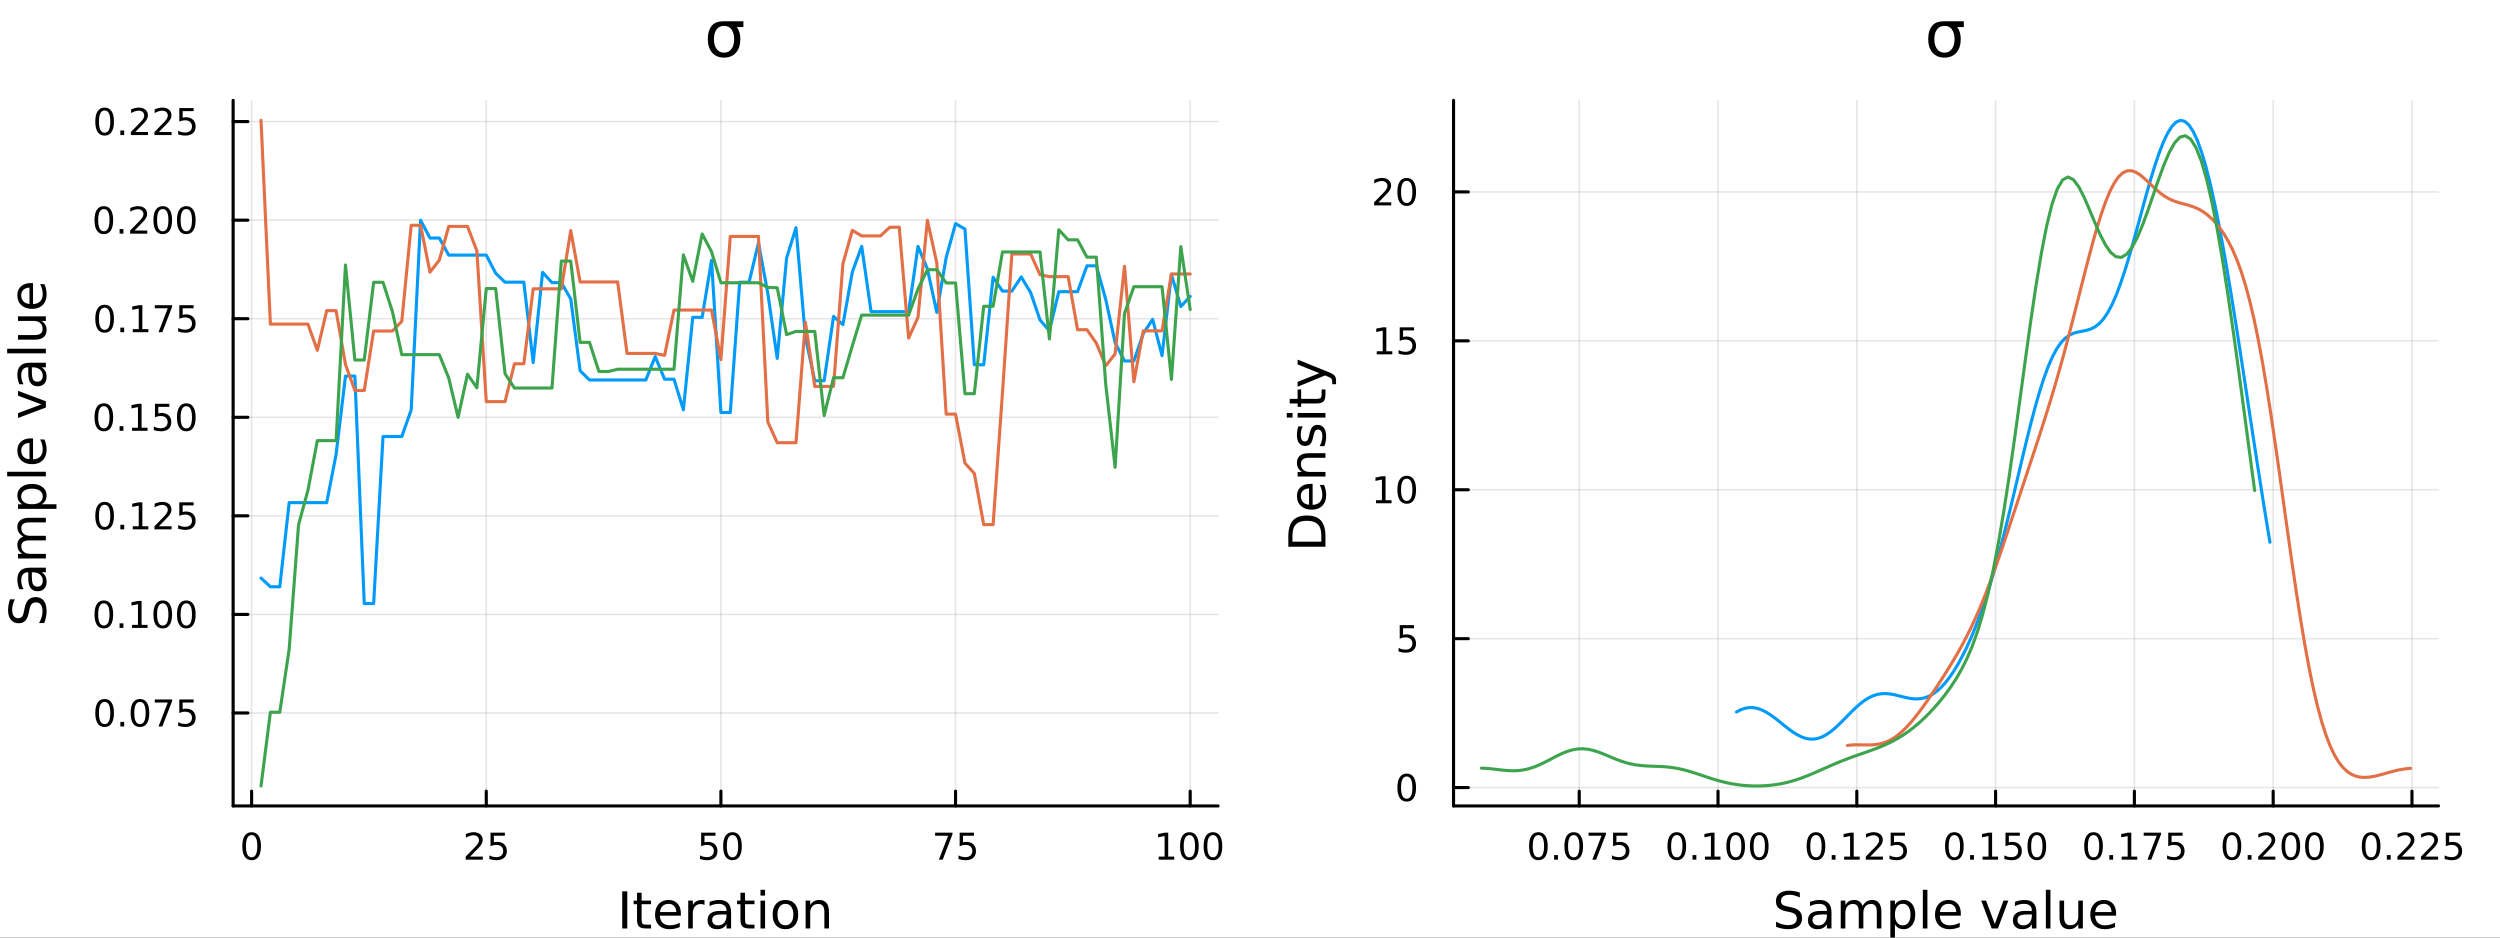<?xml version="1.0" encoding="utf-8"?>
<svg xmlns="http://www.w3.org/2000/svg" xmlns:xlink="http://www.w3.org/1999/xlink" width="800" height="300" viewBox="0 0 3200 1200">
<rect x="0" y="0" width="3200" height="1200" fill="#333333" stroke="none"/>
<defs>
  <clipPath id="clip580">
    <rect x="0" y="0" width="3200" height="1200"/>
  </clipPath>
</defs>
<path clip-path="url(#clip580)" d="M0 1200 L3200 1200 L3200 0 L0 0  Z" fill="#ffffff" fill-rule="evenodd" fill-opacity="1"/>
<defs>
  <clipPath id="clip581">
    <rect x="640" y="0" width="2241" height="1200"/>
  </clipPath>
</defs>
<path clip-path="url(#clip580)" d="M298.41 1031.59 L1559.13 1031.59 L1559.13 128.508 L298.41 128.508  Z" fill="#ffffff" fill-rule="evenodd" fill-opacity="1"/>
<defs>
  <clipPath id="clip582">
    <rect x="298" y="128" width="1262" height="904"/>
  </clipPath>
</defs>
<polyline clip-path="url(#clip582)" style="stroke:#000000; stroke-linecap:round; stroke-linejoin:round; stroke-width:2; stroke-opacity:0.1; fill:none" points="322.077,1031.59 322.077,128.508 "/>
<polyline clip-path="url(#clip582)" style="stroke:#000000; stroke-linecap:round; stroke-linejoin:round; stroke-width:2; stroke-opacity:0.1; fill:none" points="622.42,1031.59 622.42,128.508 "/>
<polyline clip-path="url(#clip582)" style="stroke:#000000; stroke-linecap:round; stroke-linejoin:round; stroke-width:2; stroke-opacity:0.1; fill:none" points="922.763,1031.59 922.763,128.508 "/>
<polyline clip-path="url(#clip582)" style="stroke:#000000; stroke-linecap:round; stroke-linejoin:round; stroke-width:2; stroke-opacity:0.1; fill:none" points="1223.11,1031.59 1223.11,128.508 "/>
<polyline clip-path="url(#clip582)" style="stroke:#000000; stroke-linecap:round; stroke-linejoin:round; stroke-width:2; stroke-opacity:0.1; fill:none" points="1523.45,1031.59 1523.45,128.508 "/>
<polyline clip-path="url(#clip580)" style="stroke:#000000; stroke-linecap:round; stroke-linejoin:round; stroke-width:4; stroke-opacity:1; fill:none" points="298.41,1031.59 1559.13,1031.59 "/>
<polyline clip-path="url(#clip580)" style="stroke:#000000; stroke-linecap:round; stroke-linejoin:round; stroke-width:4; stroke-opacity:1; fill:none" points="322.077,1031.59 322.077,1012.7 "/>
<polyline clip-path="url(#clip580)" style="stroke:#000000; stroke-linecap:round; stroke-linejoin:round; stroke-width:4; stroke-opacity:1; fill:none" points="622.42,1031.59 622.42,1012.7 "/>
<polyline clip-path="url(#clip580)" style="stroke:#000000; stroke-linecap:round; stroke-linejoin:round; stroke-width:4; stroke-opacity:1; fill:none" points="922.763,1031.59 922.763,1012.7 "/>
<polyline clip-path="url(#clip580)" style="stroke:#000000; stroke-linecap:round; stroke-linejoin:round; stroke-width:4; stroke-opacity:1; fill:none" points="1223.11,1031.59 1223.11,1012.7 "/>
<polyline clip-path="url(#clip580)" style="stroke:#000000; stroke-linecap:round; stroke-linejoin:round; stroke-width:4; stroke-opacity:1; fill:none" points="1523.45,1031.59 1523.45,1012.7 "/>
<path clip-path="url(#clip580)" d="M322.077 1068.91 Q318.466 1068.91 316.637 1072.48 Q314.832 1076.02 314.832 1083.15 Q314.832 1090.25 316.637 1093.82 Q318.466 1097.36 322.077 1097.36 Q325.711 1097.36 327.517 1093.82 Q329.345 1090.25 329.345 1083.15 Q329.345 1076.02 327.517 1072.48 Q325.711 1068.91 322.077 1068.91 M322.077 1065.21 Q327.887 1065.21 330.943 1069.82 Q334.021 1074.4 334.021 1083.15 Q334.021 1091.88 330.943 1096.48 Q327.887 1101.07 322.077 1101.07 Q316.267 1101.07 313.188 1096.48 Q310.133 1091.88 310.133 1083.15 Q310.133 1074.4 313.188 1069.82 Q316.267 1065.21 322.077 1065.21 Z" fill="#000000" fill-rule="nonzero" fill-opacity="1" /><path clip-path="url(#clip580)" d="M601.691 1096.46 L618.01 1096.46 L618.01 1100.39 L596.066 1100.39 L596.066 1096.46 Q598.728 1093.7 603.311 1089.07 Q607.918 1084.42 609.098 1083.08 Q611.344 1080.56 612.223 1078.82 Q613.126 1077.06 613.126 1075.37 Q613.126 1072.62 611.182 1070.88 Q609.26 1069.14 606.159 1069.14 Q603.96 1069.14 601.506 1069.91 Q599.075 1070.67 596.298 1072.22 L596.298 1067.5 Q599.122 1066.37 601.575 1065.79 Q604.029 1065.21 606.066 1065.21 Q611.436 1065.21 614.631 1067.89 Q617.825 1070.58 617.825 1075.07 Q617.825 1077.2 617.015 1079.12 Q616.228 1081.02 614.122 1083.61 Q613.543 1084.28 610.441 1087.5 Q607.339 1090.69 601.691 1096.46 Z" fill="#000000" fill-rule="nonzero" fill-opacity="1" /><path clip-path="url(#clip580)" d="M627.871 1065.83 L646.228 1065.83 L646.228 1069.77 L632.154 1069.77 L632.154 1078.24 Q633.172 1077.89 634.191 1077.73 Q635.209 1077.55 636.228 1077.55 Q642.015 1077.55 645.394 1080.72 Q648.774 1083.89 648.774 1089.31 Q648.774 1094.88 645.302 1097.99 Q641.83 1101.07 635.51 1101.07 Q633.334 1101.07 631.066 1100.69 Q628.82 1100.32 626.413 1099.58 L626.413 1094.88 Q628.496 1096.02 630.719 1096.57 Q632.941 1097.13 635.418 1097.13 Q639.422 1097.13 641.76 1095.02 Q644.098 1092.92 644.098 1089.31 Q644.098 1085.69 641.76 1083.59 Q639.422 1081.48 635.418 1081.48 Q633.543 1081.48 631.668 1081.9 Q629.816 1082.32 627.871 1083.19 L627.871 1065.83 Z" fill="#000000" fill-rule="nonzero" fill-opacity="1" /><path clip-path="url(#clip580)" d="M897.462 1065.83 L915.819 1065.83 L915.819 1069.77 L901.745 1069.77 L901.745 1078.24 Q902.763 1077.89 903.782 1077.73 Q904.8 1077.55 905.819 1077.55 Q911.606 1077.55 914.985 1080.72 Q918.365 1083.89 918.365 1089.31 Q918.365 1094.88 914.893 1097.99 Q911.421 1101.07 905.101 1101.07 Q902.925 1101.07 900.657 1100.69 Q898.411 1100.32 896.004 1099.58 L896.004 1094.88 Q898.087 1096.02 900.31 1096.57 Q902.532 1097.13 905.009 1097.13 Q909.013 1097.13 911.351 1095.02 Q913.689 1092.92 913.689 1089.31 Q913.689 1085.69 911.351 1083.59 Q909.013 1081.48 905.009 1081.48 Q903.134 1081.48 901.259 1081.9 Q899.407 1082.32 897.462 1083.19 L897.462 1065.83 Z" fill="#000000" fill-rule="nonzero" fill-opacity="1" /><path clip-path="url(#clip580)" d="M937.578 1068.91 Q933.967 1068.91 932.138 1072.48 Q930.333 1076.02 930.333 1083.15 Q930.333 1090.25 932.138 1093.82 Q933.967 1097.36 937.578 1097.36 Q941.212 1097.36 943.018 1093.82 Q944.846 1090.25 944.846 1083.15 Q944.846 1076.02 943.018 1072.48 Q941.212 1068.91 937.578 1068.91 M937.578 1065.21 Q943.388 1065.21 946.444 1069.82 Q949.522 1074.4 949.522 1083.15 Q949.522 1091.88 946.444 1096.48 Q943.388 1101.07 937.578 1101.07 Q931.768 1101.07 928.689 1096.48 Q925.633 1091.88 925.633 1083.15 Q925.633 1074.4 928.689 1069.82 Q931.768 1065.21 937.578 1065.21 Z" fill="#000000" fill-rule="nonzero" fill-opacity="1" /><path clip-path="url(#clip580)" d="M1196.96 1065.83 L1219.18 1065.83 L1219.18 1067.82 L1206.64 1100.39 L1201.75 1100.39 L1213.56 1069.77 L1196.96 1069.77 L1196.96 1065.83 Z" fill="#000000" fill-rule="nonzero" fill-opacity="1" /><path clip-path="url(#clip580)" d="M1228.35 1065.83 L1246.71 1065.83 L1246.71 1069.77 L1232.63 1069.77 L1232.63 1078.24 Q1233.65 1077.89 1234.67 1077.73 Q1235.69 1077.55 1236.71 1077.55 Q1242.49 1077.55 1245.87 1080.72 Q1249.25 1083.89 1249.25 1089.31 Q1249.25 1094.88 1245.78 1097.99 Q1242.31 1101.07 1235.99 1101.07 Q1233.81 1101.07 1231.54 1100.69 Q1229.3 1100.32 1226.89 1099.58 L1226.89 1094.88 Q1228.97 1096.02 1231.2 1096.57 Q1233.42 1097.13 1235.9 1097.13 Q1239.9 1097.13 1242.24 1095.02 Q1244.58 1092.92 1244.58 1089.31 Q1244.58 1085.69 1242.24 1083.59 Q1239.9 1081.48 1235.9 1081.48 Q1234.02 1081.48 1232.15 1081.9 Q1230.29 1082.32 1228.35 1083.19 L1228.35 1065.83 Z" fill="#000000" fill-rule="nonzero" fill-opacity="1" /><path clip-path="url(#clip580)" d="M1483.06 1096.46 L1490.69 1096.46 L1490.69 1070.09 L1482.38 1071.76 L1482.38 1067.5 L1490.65 1065.83 L1495.32 1065.83 L1495.32 1096.46 L1502.96 1096.46 L1502.96 1100.39 L1483.06 1100.39 L1483.06 1096.46 Z" fill="#000000" fill-rule="nonzero" fill-opacity="1" /><path clip-path="url(#clip580)" d="M1522.41 1068.91 Q1518.8 1068.91 1516.97 1072.48 Q1515.16 1076.02 1515.16 1083.15 Q1515.16 1090.25 1516.97 1093.82 Q1518.8 1097.36 1522.41 1097.36 Q1526.04 1097.36 1527.85 1093.82 Q1529.68 1090.25 1529.68 1083.15 Q1529.68 1076.02 1527.85 1072.48 Q1526.04 1068.91 1522.41 1068.91 M1522.41 1065.21 Q1528.22 1065.21 1531.27 1069.82 Q1534.35 1074.4 1534.35 1083.15 Q1534.35 1091.88 1531.27 1096.48 Q1528.22 1101.07 1522.41 1101.07 Q1516.6 1101.07 1513.52 1096.48 Q1510.46 1091.88 1510.46 1083.15 Q1510.46 1074.4 1513.52 1069.82 Q1516.6 1065.21 1522.41 1065.21 Z" fill="#000000" fill-rule="nonzero" fill-opacity="1" /><path clip-path="url(#clip580)" d="M1552.57 1068.91 Q1548.96 1068.91 1547.13 1072.48 Q1545.32 1076.02 1545.32 1083.15 Q1545.32 1090.25 1547.13 1093.82 Q1548.96 1097.36 1552.57 1097.36 Q1556.2 1097.36 1558.01 1093.82 Q1559.84 1090.25 1559.84 1083.15 Q1559.84 1076.02 1558.01 1072.48 Q1556.2 1068.91 1552.57 1068.91 M1552.57 1065.21 Q1558.38 1065.21 1561.44 1069.82 Q1564.51 1074.4 1564.51 1083.15 Q1564.51 1091.88 1561.44 1096.48 Q1558.38 1101.07 1552.57 1101.07 Q1546.76 1101.07 1543.68 1096.48 Q1540.63 1091.88 1540.63 1083.15 Q1540.63 1074.4 1543.68 1069.82 Q1546.76 1065.21 1552.57 1065.21 Z" fill="#000000" fill-rule="nonzero" fill-opacity="1" /><path clip-path="url(#clip580)" d="M796.491 1140.94 L802.92 1140.94 L802.92 1188.46 L796.491 1188.46 L796.491 1140.94 Z" fill="#000000" fill-rule="nonzero" fill-opacity="1" /><path clip-path="url(#clip580)" d="M821.253 1142.69 L821.253 1152.81 L833.316 1152.81 L833.316 1157.36 L821.253 1157.36 L821.253 1176.71 Q821.253 1181.07 822.431 1182.31 Q823.64 1183.56 827.301 1183.56 L833.316 1183.56 L833.316 1188.46 L827.301 1188.46 Q820.521 1188.46 817.943 1185.94 Q815.365 1183.4 815.365 1176.71 L815.365 1157.36 L811.068 1157.36 L811.068 1152.81 L815.365 1152.81 L815.365 1142.69 L821.253 1142.69 Z" fill="#000000" fill-rule="nonzero" fill-opacity="1" /><path clip-path="url(#clip580)" d="M871.51 1169.17 L871.51 1172.03 L844.584 1172.03 Q844.965 1178.08 848.212 1181.26 Q851.49 1184.42 857.315 1184.42 Q860.689 1184.42 863.84 1183.59 Q867.023 1182.76 870.142 1181.11 L870.142 1186.64 Q866.991 1187.98 863.681 1188.68 Q860.37 1189.38 856.965 1189.38 Q848.435 1189.38 843.438 1184.42 Q838.472 1179.45 838.472 1170.98 Q838.472 1162.23 843.183 1157.11 Q847.926 1151.95 855.946 1151.95 Q863.14 1151.95 867.309 1156.6 Q871.51 1161.21 871.51 1169.17 M865.654 1167.45 Q865.59 1162.64 862.949 1159.78 Q860.339 1156.92 856.01 1156.92 Q851.108 1156.92 848.148 1159.68 Q845.22 1162.45 844.774 1167.48 L865.654 1167.45 Z" fill="#000000" fill-rule="nonzero" fill-opacity="1" /><path clip-path="url(#clip580)" d="M901.779 1158.28 Q900.793 1157.71 899.615 1157.46 Q898.469 1157.17 897.069 1157.17 Q892.104 1157.17 889.43 1160.42 Q886.788 1163.63 886.788 1169.68 L886.788 1188.46 L880.9 1188.46 L880.9 1152.81 L886.788 1152.81 L886.788 1158.35 Q888.634 1155.1 891.594 1153.54 Q894.554 1151.95 898.788 1151.95 Q899.392 1151.95 900.124 1152.05 Q900.856 1152.11 901.748 1152.27 L901.779 1158.28 Z" fill="#000000" fill-rule="nonzero" fill-opacity="1" /><path clip-path="url(#clip580)" d="M924.123 1170.54 Q917.025 1170.54 914.288 1172.16 Q911.551 1173.78 911.551 1177.7 Q911.551 1180.82 913.588 1182.66 Q915.657 1184.48 919.19 1184.48 Q924.059 1184.48 926.988 1181.04 Q929.948 1177.57 929.948 1171.84 L929.948 1170.54 L924.123 1170.54 M935.804 1168.12 L935.804 1188.46 L929.948 1188.46 L929.948 1183.05 Q927.942 1186.29 924.951 1187.85 Q921.959 1189.38 917.63 1189.38 Q912.155 1189.38 908.909 1186.33 Q905.694 1183.24 905.694 1178.08 Q905.694 1172.07 909.705 1169.01 Q913.747 1165.96 921.736 1165.96 L929.948 1165.96 L929.948 1165.38 Q929.948 1161.34 927.274 1159.14 Q924.632 1156.92 919.826 1156.92 Q916.771 1156.92 913.874 1157.65 Q910.978 1158.38 908.304 1159.84 L908.304 1154.43 Q911.519 1153.19 914.543 1152.59 Q917.566 1151.95 920.431 1151.95 Q928.165 1151.95 931.985 1155.96 Q935.804 1159.97 935.804 1168.12 Z" fill="#000000" fill-rule="nonzero" fill-opacity="1" /><path clip-path="url(#clip580)" d="M953.66 1142.69 L953.66 1152.81 L965.723 1152.81 L965.723 1157.36 L953.66 1157.36 L953.66 1176.71 Q953.66 1181.07 954.838 1182.31 Q956.047 1183.56 959.707 1183.56 L965.723 1183.56 L965.723 1188.46 L959.707 1188.46 Q952.928 1188.46 950.35 1185.94 Q947.772 1183.4 947.772 1176.71 L947.772 1157.36 L943.475 1157.36 L943.475 1152.81 L947.772 1152.81 L947.772 1142.69 L953.66 1142.69 Z" fill="#000000" fill-rule="nonzero" fill-opacity="1" /><path clip-path="url(#clip580)" d="M973.425 1152.81 L979.282 1152.81 L979.282 1188.46 L973.425 1188.46 L973.425 1152.81 M973.425 1138.93 L979.282 1138.93 L979.282 1146.35 L973.425 1146.35 L973.425 1138.93 Z" fill="#000000" fill-rule="nonzero" fill-opacity="1" /><path clip-path="url(#clip580)" d="M1005.35 1156.92 Q1000.64 1156.92 997.902 1160.61 Q995.164 1164.27 995.164 1170.67 Q995.164 1177.06 997.87 1180.76 Q1000.61 1184.42 1005.35 1184.42 Q1010.03 1184.42 1012.77 1180.72 Q1015.5 1177.03 1015.5 1170.67 Q1015.5 1164.33 1012.77 1160.64 Q1010.03 1156.92 1005.35 1156.92 M1005.35 1151.95 Q1012.99 1151.95 1017.35 1156.92 Q1021.71 1161.88 1021.71 1170.67 Q1021.71 1179.42 1017.35 1184.42 Q1012.99 1189.38 1005.35 1189.38 Q997.679 1189.38 993.318 1184.42 Q988.99 1179.42 988.99 1170.67 Q988.99 1161.88 993.318 1156.92 Q997.679 1151.95 1005.35 1151.95 Z" fill="#000000" fill-rule="nonzero" fill-opacity="1" /><path clip-path="url(#clip580)" d="M1061.05 1166.94 L1061.05 1188.46 L1055.19 1188.46 L1055.19 1167.13 Q1055.19 1162.07 1053.22 1159.56 Q1051.25 1157.04 1047.3 1157.04 Q1042.56 1157.04 1039.82 1160.07 Q1037.08 1163.09 1037.08 1168.31 L1037.08 1188.46 L1031.19 1188.46 L1031.19 1152.81 L1037.08 1152.81 L1037.08 1158.35 Q1039.18 1155.13 1042.02 1153.54 Q1044.88 1151.95 1048.6 1151.95 Q1054.75 1151.95 1057.9 1155.77 Q1061.05 1159.56 1061.05 1166.94 Z" fill="#000000" fill-rule="nonzero" fill-opacity="1" /><polyline clip-path="url(#clip582)" style="stroke:#000000; stroke-linecap:round; stroke-linejoin:round; stroke-width:2; stroke-opacity:0.1; fill:none" points="298.41,912.628 1559.13,912.628 "/>
<polyline clip-path="url(#clip582)" style="stroke:#000000; stroke-linecap:round; stroke-linejoin:round; stroke-width:2; stroke-opacity:0.1; fill:none" points="298.41,786.458 1559.13,786.458 "/>
<polyline clip-path="url(#clip582)" style="stroke:#000000; stroke-linecap:round; stroke-linejoin:round; stroke-width:2; stroke-opacity:0.1; fill:none" points="298.41,660.288 1559.13,660.288 "/>
<polyline clip-path="url(#clip582)" style="stroke:#000000; stroke-linecap:round; stroke-linejoin:round; stroke-width:2; stroke-opacity:0.1; fill:none" points="298.41,534.118 1559.13,534.118 "/>
<polyline clip-path="url(#clip582)" style="stroke:#000000; stroke-linecap:round; stroke-linejoin:round; stroke-width:2; stroke-opacity:0.1; fill:none" points="298.41,407.948 1559.13,407.948 "/>
<polyline clip-path="url(#clip582)" style="stroke:#000000; stroke-linecap:round; stroke-linejoin:round; stroke-width:2; stroke-opacity:0.1; fill:none" points="298.41,281.778 1559.13,281.778 "/>
<polyline clip-path="url(#clip582)" style="stroke:#000000; stroke-linecap:round; stroke-linejoin:round; stroke-width:2; stroke-opacity:0.1; fill:none" points="298.41,155.609 1559.13,155.609 "/>
<polyline clip-path="url(#clip580)" style="stroke:#000000; stroke-linecap:round; stroke-linejoin:round; stroke-width:4; stroke-opacity:1; fill:none" points="298.41,1031.59 298.41,128.508 "/>
<polyline clip-path="url(#clip580)" style="stroke:#000000; stroke-linecap:round; stroke-linejoin:round; stroke-width:4; stroke-opacity:1; fill:none" points="298.41,912.628 317.308,912.628 "/>
<polyline clip-path="url(#clip580)" style="stroke:#000000; stroke-linecap:round; stroke-linejoin:round; stroke-width:4; stroke-opacity:1; fill:none" points="298.41,786.458 317.308,786.458 "/>
<polyline clip-path="url(#clip580)" style="stroke:#000000; stroke-linecap:round; stroke-linejoin:round; stroke-width:4; stroke-opacity:1; fill:none" points="298.41,660.288 317.308,660.288 "/>
<polyline clip-path="url(#clip580)" style="stroke:#000000; stroke-linecap:round; stroke-linejoin:round; stroke-width:4; stroke-opacity:1; fill:none" points="298.41,534.118 317.308,534.118 "/>
<polyline clip-path="url(#clip580)" style="stroke:#000000; stroke-linecap:round; stroke-linejoin:round; stroke-width:4; stroke-opacity:1; fill:none" points="298.41,407.948 317.308,407.948 "/>
<polyline clip-path="url(#clip580)" style="stroke:#000000; stroke-linecap:round; stroke-linejoin:round; stroke-width:4; stroke-opacity:1; fill:none" points="298.41,281.778 317.308,281.778 "/>
<polyline clip-path="url(#clip580)" style="stroke:#000000; stroke-linecap:round; stroke-linejoin:round; stroke-width:4; stroke-opacity:1; fill:none" points="298.41,155.609 317.308,155.609 "/>
<path clip-path="url(#clip580)" d="M133.906 898.426 Q130.295 898.426 128.466 901.991 Q126.661 905.533 126.661 912.662 Q126.661 919.769 128.466 923.334 Q130.295 926.875 133.906 926.875 Q137.54 926.875 139.346 923.334 Q141.174 919.769 141.174 912.662 Q141.174 905.533 139.346 901.991 Q137.54 898.426 133.906 898.426 M133.906 894.723 Q139.716 894.723 142.772 899.329 Q145.85 903.912 145.85 912.662 Q145.85 921.389 142.772 925.996 Q139.716 930.579 133.906 930.579 Q128.096 930.579 125.017 925.996 Q121.962 921.389 121.962 912.662 Q121.962 903.912 125.017 899.329 Q128.096 894.723 133.906 894.723 Z" fill="#000000" fill-rule="nonzero" fill-opacity="1" /><path clip-path="url(#clip580)" d="M154.068 924.028 L158.952 924.028 L158.952 929.908 L154.068 929.908 L154.068 924.028 Z" fill="#000000" fill-rule="nonzero" fill-opacity="1" /><path clip-path="url(#clip580)" d="M179.137 898.426 Q175.526 898.426 173.697 901.991 Q171.892 905.533 171.892 912.662 Q171.892 919.769 173.697 923.334 Q175.526 926.875 179.137 926.875 Q182.771 926.875 184.577 923.334 Q186.406 919.769 186.406 912.662 Q186.406 905.533 184.577 901.991 Q182.771 898.426 179.137 898.426 M179.137 894.723 Q184.947 894.723 188.003 899.329 Q191.082 903.912 191.082 912.662 Q191.082 921.389 188.003 925.996 Q184.947 930.579 179.137 930.579 Q173.327 930.579 170.248 925.996 Q167.193 921.389 167.193 912.662 Q167.193 903.912 170.248 899.329 Q173.327 894.723 179.137 894.723 Z" fill="#000000" fill-rule="nonzero" fill-opacity="1" /><path clip-path="url(#clip580)" d="M198.119 895.348 L220.341 895.348 L220.341 897.338 L207.794 929.908 L202.91 929.908 L214.716 899.283 L198.119 899.283 L198.119 895.348 Z" fill="#000000" fill-rule="nonzero" fill-opacity="1" /><path clip-path="url(#clip580)" d="M229.507 895.348 L247.864 895.348 L247.864 899.283 L233.79 899.283 L233.79 907.755 Q234.808 907.408 235.827 907.246 Q236.845 907.061 237.864 907.061 Q243.651 907.061 247.03 910.232 Q250.41 913.403 250.41 918.82 Q250.41 924.398 246.938 927.5 Q243.466 930.579 237.146 930.579 Q234.97 930.579 232.702 930.209 Q230.456 929.838 228.049 929.097 L228.049 924.398 Q230.132 925.533 232.355 926.088 Q234.577 926.644 237.054 926.644 Q241.058 926.644 243.396 924.537 Q245.734 922.431 245.734 918.82 Q245.734 915.209 243.396 913.102 Q241.058 910.996 237.054 910.996 Q235.179 910.996 233.304 911.412 Q231.452 911.829 229.507 912.709 L229.507 895.348 Z" fill="#000000" fill-rule="nonzero" fill-opacity="1" /><path clip-path="url(#clip580)" d="M132.911 772.256 Q129.3 772.256 127.471 775.821 Q125.665 779.363 125.665 786.493 Q125.665 793.599 127.471 797.164 Q129.3 800.705 132.911 800.705 Q136.545 800.705 138.35 797.164 Q140.179 793.599 140.179 786.493 Q140.179 779.363 138.35 775.821 Q136.545 772.256 132.911 772.256 M132.911 768.553 Q138.721 768.553 141.776 773.159 Q144.855 777.743 144.855 786.493 Q144.855 795.219 141.776 799.826 Q138.721 804.409 132.911 804.409 Q127.1 804.409 124.022 799.826 Q120.966 795.219 120.966 786.493 Q120.966 777.743 124.022 773.159 Q127.1 768.553 132.911 768.553 Z" fill="#000000" fill-rule="nonzero" fill-opacity="1" /><path clip-path="url(#clip580)" d="M153.073 797.858 L157.957 797.858 L157.957 803.738 L153.073 803.738 L153.073 797.858 Z" fill="#000000" fill-rule="nonzero" fill-opacity="1" /><path clip-path="url(#clip580)" d="M168.952 799.803 L176.591 799.803 L176.591 773.437 L168.281 775.104 L168.281 770.844 L176.545 769.178 L181.221 769.178 L181.221 799.803 L188.859 799.803 L188.859 803.738 L168.952 803.738 L168.952 799.803 Z" fill="#000000" fill-rule="nonzero" fill-opacity="1" /><path clip-path="url(#clip580)" d="M208.304 772.256 Q204.693 772.256 202.864 775.821 Q201.058 779.363 201.058 786.493 Q201.058 793.599 202.864 797.164 Q204.693 800.705 208.304 800.705 Q211.938 800.705 213.744 797.164 Q215.572 793.599 215.572 786.493 Q215.572 779.363 213.744 775.821 Q211.938 772.256 208.304 772.256 M208.304 768.553 Q214.114 768.553 217.169 773.159 Q220.248 777.743 220.248 786.493 Q220.248 795.219 217.169 799.826 Q214.114 804.409 208.304 804.409 Q202.494 804.409 199.415 799.826 Q196.359 795.219 196.359 786.493 Q196.359 777.743 199.415 773.159 Q202.494 768.553 208.304 768.553 Z" fill="#000000" fill-rule="nonzero" fill-opacity="1" /><path clip-path="url(#clip580)" d="M238.466 772.256 Q234.854 772.256 233.026 775.821 Q231.22 779.363 231.22 786.493 Q231.22 793.599 233.026 797.164 Q234.854 800.705 238.466 800.705 Q242.1 800.705 243.905 797.164 Q245.734 793.599 245.734 786.493 Q245.734 779.363 243.905 775.821 Q242.1 772.256 238.466 772.256 M238.466 768.553 Q244.276 768.553 247.331 773.159 Q250.41 777.743 250.41 786.493 Q250.41 795.219 247.331 799.826 Q244.276 804.409 238.466 804.409 Q232.655 804.409 229.577 799.826 Q226.521 795.219 226.521 786.493 Q226.521 777.743 229.577 773.159 Q232.655 768.553 238.466 768.553 Z" fill="#000000" fill-rule="nonzero" fill-opacity="1" /><path clip-path="url(#clip580)" d="M133.906 646.087 Q130.295 646.087 128.466 649.651 Q126.661 653.193 126.661 660.323 Q126.661 667.429 128.466 670.994 Q130.295 674.536 133.906 674.536 Q137.54 674.536 139.346 670.994 Q141.174 667.429 141.174 660.323 Q141.174 653.193 139.346 649.651 Q137.54 646.087 133.906 646.087 M133.906 642.383 Q139.716 642.383 142.772 646.989 Q145.85 651.573 145.85 660.323 Q145.85 669.05 142.772 673.656 Q139.716 678.239 133.906 678.239 Q128.096 678.239 125.017 673.656 Q121.962 669.05 121.962 660.323 Q121.962 651.573 125.017 646.989 Q128.096 642.383 133.906 642.383 Z" fill="#000000" fill-rule="nonzero" fill-opacity="1" /><path clip-path="url(#clip580)" d="M154.068 671.688 L158.952 671.688 L158.952 677.568 L154.068 677.568 L154.068 671.688 Z" fill="#000000" fill-rule="nonzero" fill-opacity="1" /><path clip-path="url(#clip580)" d="M169.947 673.633 L177.586 673.633 L177.586 647.267 L169.276 648.934 L169.276 644.675 L177.54 643.008 L182.216 643.008 L182.216 673.633 L189.855 673.633 L189.855 677.568 L169.947 677.568 L169.947 673.633 Z" fill="#000000" fill-rule="nonzero" fill-opacity="1" /><path clip-path="url(#clip580)" d="M203.327 673.633 L219.646 673.633 L219.646 677.568 L197.702 677.568 L197.702 673.633 Q200.364 670.878 204.947 666.249 Q209.554 661.596 210.734 660.253 Q212.98 657.73 213.859 655.994 Q214.762 654.235 214.762 652.545 Q214.762 649.79 212.818 648.054 Q210.896 646.318 207.794 646.318 Q205.595 646.318 203.142 647.082 Q200.711 647.846 197.933 649.397 L197.933 644.675 Q200.757 643.54 203.211 642.962 Q205.665 642.383 207.702 642.383 Q213.072 642.383 216.267 645.068 Q219.461 647.753 219.461 652.244 Q219.461 654.374 218.651 656.295 Q217.864 658.193 215.757 660.786 Q215.179 661.457 212.077 664.675 Q208.975 667.869 203.327 673.633 Z" fill="#000000" fill-rule="nonzero" fill-opacity="1" /><path clip-path="url(#clip580)" d="M229.507 643.008 L247.864 643.008 L247.864 646.943 L233.79 646.943 L233.79 655.415 Q234.808 655.068 235.827 654.906 Q236.845 654.721 237.864 654.721 Q243.651 654.721 247.03 657.892 Q250.41 661.063 250.41 666.48 Q250.41 672.059 246.938 675.161 Q243.466 678.239 237.146 678.239 Q234.97 678.239 232.702 677.869 Q230.456 677.499 228.049 676.758 L228.049 672.059 Q230.132 673.193 232.355 673.749 Q234.577 674.304 237.054 674.304 Q241.058 674.304 243.396 672.198 Q245.734 670.091 245.734 666.48 Q245.734 662.869 243.396 660.763 Q241.058 658.656 237.054 658.656 Q235.179 658.656 233.304 659.073 Q231.452 659.489 229.507 660.369 L229.507 643.008 Z" fill="#000000" fill-rule="nonzero" fill-opacity="1" /><path clip-path="url(#clip580)" d="M132.911 519.917 Q129.3 519.917 127.471 523.482 Q125.665 527.023 125.665 534.153 Q125.665 541.259 127.471 544.824 Q129.3 548.366 132.911 548.366 Q136.545 548.366 138.35 544.824 Q140.179 541.259 140.179 534.153 Q140.179 527.023 138.35 523.482 Q136.545 519.917 132.911 519.917 M132.911 516.213 Q138.721 516.213 141.776 520.82 Q144.855 525.403 144.855 534.153 Q144.855 542.88 141.776 547.486 Q138.721 552.069 132.911 552.069 Q127.1 552.069 124.022 547.486 Q120.966 542.88 120.966 534.153 Q120.966 525.403 124.022 520.82 Q127.1 516.213 132.911 516.213 Z" fill="#000000" fill-rule="nonzero" fill-opacity="1" /><path clip-path="url(#clip580)" d="M153.073 545.519 L157.957 545.519 L157.957 551.398 L153.073 551.398 L153.073 545.519 Z" fill="#000000" fill-rule="nonzero" fill-opacity="1" /><path clip-path="url(#clip580)" d="M168.952 547.463 L176.591 547.463 L176.591 521.097 L168.281 522.764 L168.281 518.505 L176.545 516.838 L181.221 516.838 L181.221 547.463 L188.859 547.463 L188.859 551.398 L168.952 551.398 L168.952 547.463 Z" fill="#000000" fill-rule="nonzero" fill-opacity="1" /><path clip-path="url(#clip580)" d="M198.35 516.838 L216.706 516.838 L216.706 520.773 L202.632 520.773 L202.632 529.245 Q203.651 528.898 204.669 528.736 Q205.688 528.551 206.707 528.551 Q212.494 528.551 215.873 531.722 Q219.253 534.894 219.253 540.31 Q219.253 545.889 215.781 548.991 Q212.308 552.069 205.989 552.069 Q203.813 552.069 201.544 551.699 Q199.299 551.329 196.892 550.588 L196.892 545.889 Q198.975 547.023 201.197 547.579 Q203.419 548.134 205.896 548.134 Q209.901 548.134 212.239 546.028 Q214.577 543.921 214.577 540.31 Q214.577 536.699 212.239 534.593 Q209.901 532.486 205.896 532.486 Q204.021 532.486 202.146 532.903 Q200.294 533.32 198.35 534.199 L198.35 516.838 Z" fill="#000000" fill-rule="nonzero" fill-opacity="1" /><path clip-path="url(#clip580)" d="M238.466 519.917 Q234.854 519.917 233.026 523.482 Q231.22 527.023 231.22 534.153 Q231.22 541.259 233.026 544.824 Q234.854 548.366 238.466 548.366 Q242.1 548.366 243.905 544.824 Q245.734 541.259 245.734 534.153 Q245.734 527.023 243.905 523.482 Q242.1 519.917 238.466 519.917 M238.466 516.213 Q244.276 516.213 247.331 520.82 Q250.41 525.403 250.41 534.153 Q250.41 542.88 247.331 547.486 Q244.276 552.069 238.466 552.069 Q232.655 552.069 229.577 547.486 Q226.521 542.88 226.521 534.153 Q226.521 525.403 229.577 520.82 Q232.655 516.213 238.466 516.213 Z" fill="#000000" fill-rule="nonzero" fill-opacity="1" /><path clip-path="url(#clip580)" d="M133.906 393.747 Q130.295 393.747 128.466 397.312 Q126.661 400.853 126.661 407.983 Q126.661 415.089 128.466 418.654 Q130.295 422.196 133.906 422.196 Q137.54 422.196 139.346 418.654 Q141.174 415.089 141.174 407.983 Q141.174 400.853 139.346 397.312 Q137.54 393.747 133.906 393.747 M133.906 390.043 Q139.716 390.043 142.772 394.65 Q145.85 399.233 145.85 407.983 Q145.85 416.71 142.772 421.316 Q139.716 425.9 133.906 425.9 Q128.096 425.9 125.017 421.316 Q121.962 416.71 121.962 407.983 Q121.962 399.233 125.017 394.65 Q128.096 390.043 133.906 390.043 Z" fill="#000000" fill-rule="nonzero" fill-opacity="1" /><path clip-path="url(#clip580)" d="M154.068 419.349 L158.952 419.349 L158.952 425.228 L154.068 425.228 L154.068 419.349 Z" fill="#000000" fill-rule="nonzero" fill-opacity="1" /><path clip-path="url(#clip580)" d="M169.947 421.293 L177.586 421.293 L177.586 394.928 L169.276 396.594 L169.276 392.335 L177.54 390.668 L182.216 390.668 L182.216 421.293 L189.855 421.293 L189.855 425.228 L169.947 425.228 L169.947 421.293 Z" fill="#000000" fill-rule="nonzero" fill-opacity="1" /><path clip-path="url(#clip580)" d="M198.119 390.668 L220.341 390.668 L220.341 392.659 L207.794 425.228 L202.91 425.228 L214.716 394.603 L198.119 394.603 L198.119 390.668 Z" fill="#000000" fill-rule="nonzero" fill-opacity="1" /><path clip-path="url(#clip580)" d="M229.507 390.668 L247.864 390.668 L247.864 394.603 L233.79 394.603 L233.79 403.076 Q234.808 402.728 235.827 402.566 Q236.845 402.381 237.864 402.381 Q243.651 402.381 247.03 405.553 Q250.41 408.724 250.41 414.14 Q250.41 419.719 246.938 422.821 Q243.466 425.9 237.146 425.9 Q234.97 425.9 232.702 425.529 Q230.456 425.159 228.049 424.418 L228.049 419.719 Q230.132 420.853 232.355 421.409 Q234.577 421.964 237.054 421.964 Q241.058 421.964 243.396 419.858 Q245.734 417.752 245.734 414.14 Q245.734 410.529 243.396 408.423 Q241.058 406.316 237.054 406.316 Q235.179 406.316 233.304 406.733 Q231.452 407.15 229.507 408.029 L229.507 390.668 Z" fill="#000000" fill-rule="nonzero" fill-opacity="1" /><path clip-path="url(#clip580)" d="M132.911 267.577 Q129.3 267.577 127.471 271.142 Q125.665 274.684 125.665 281.813 Q125.665 288.92 127.471 292.484 Q129.3 296.026 132.911 296.026 Q136.545 296.026 138.35 292.484 Q140.179 288.92 140.179 281.813 Q140.179 274.684 138.35 271.142 Q136.545 267.577 132.911 267.577 M132.911 263.873 Q138.721 263.873 141.776 268.48 Q144.855 273.063 144.855 281.813 Q144.855 290.54 141.776 295.146 Q138.721 299.73 132.911 299.73 Q127.1 299.73 124.022 295.146 Q120.966 290.54 120.966 281.813 Q120.966 273.063 124.022 268.48 Q127.1 263.873 132.911 263.873 Z" fill="#000000" fill-rule="nonzero" fill-opacity="1" /><path clip-path="url(#clip580)" d="M153.073 293.179 L157.957 293.179 L157.957 299.058 L153.073 299.058 L153.073 293.179 Z" fill="#000000" fill-rule="nonzero" fill-opacity="1" /><path clip-path="url(#clip580)" d="M172.17 295.123 L188.489 295.123 L188.489 299.058 L166.545 299.058 L166.545 295.123 Q169.207 292.369 173.79 287.739 Q178.396 283.086 179.577 281.744 Q181.822 279.221 182.702 277.485 Q183.605 275.725 183.605 274.035 Q183.605 271.281 181.66 269.545 Q179.739 267.809 176.637 267.809 Q174.438 267.809 171.984 268.573 Q169.554 269.336 166.776 270.887 L166.776 266.165 Q169.6 265.031 172.054 264.452 Q174.508 263.873 176.545 263.873 Q181.915 263.873 185.109 266.559 Q188.304 269.244 188.304 273.735 Q188.304 275.864 187.494 277.785 Q186.707 279.684 184.6 282.276 Q184.021 282.947 180.92 286.165 Q177.818 289.359 172.17 295.123 Z" fill="#000000" fill-rule="nonzero" fill-opacity="1" /><path clip-path="url(#clip580)" d="M208.304 267.577 Q204.693 267.577 202.864 271.142 Q201.058 274.684 201.058 281.813 Q201.058 288.92 202.864 292.484 Q204.693 296.026 208.304 296.026 Q211.938 296.026 213.744 292.484 Q215.572 288.92 215.572 281.813 Q215.572 274.684 213.744 271.142 Q211.938 267.577 208.304 267.577 M208.304 263.873 Q214.114 263.873 217.169 268.48 Q220.248 273.063 220.248 281.813 Q220.248 290.54 217.169 295.146 Q214.114 299.73 208.304 299.73 Q202.494 299.73 199.415 295.146 Q196.359 290.54 196.359 281.813 Q196.359 273.063 199.415 268.48 Q202.494 263.873 208.304 263.873 Z" fill="#000000" fill-rule="nonzero" fill-opacity="1" /><path clip-path="url(#clip580)" d="M238.466 267.577 Q234.854 267.577 233.026 271.142 Q231.22 274.684 231.22 281.813 Q231.22 288.92 233.026 292.484 Q234.854 296.026 238.466 296.026 Q242.1 296.026 243.905 292.484 Q245.734 288.92 245.734 281.813 Q245.734 274.684 243.905 271.142 Q242.1 267.577 238.466 267.577 M238.466 263.873 Q244.276 263.873 247.331 268.48 Q250.41 273.063 250.41 281.813 Q250.41 290.54 247.331 295.146 Q244.276 299.73 238.466 299.73 Q232.655 299.73 229.577 295.146 Q226.521 290.54 226.521 281.813 Q226.521 273.063 229.577 268.48 Q232.655 263.873 238.466 263.873 Z" fill="#000000" fill-rule="nonzero" fill-opacity="1" /><path clip-path="url(#clip580)" d="M133.906 141.407 Q130.295 141.407 128.466 144.972 Q126.661 148.514 126.661 155.643 Q126.661 162.75 128.466 166.315 Q130.295 169.856 133.906 169.856 Q137.54 169.856 139.346 166.315 Q141.174 162.75 141.174 155.643 Q141.174 148.514 139.346 144.972 Q137.54 141.407 133.906 141.407 M133.906 137.704 Q139.716 137.704 142.772 142.31 Q145.85 146.893 145.85 155.643 Q145.85 164.37 142.772 168.977 Q139.716 173.56 133.906 173.56 Q128.096 173.56 125.017 168.977 Q121.962 164.37 121.962 155.643 Q121.962 146.893 125.017 142.31 Q128.096 137.704 133.906 137.704 Z" fill="#000000" fill-rule="nonzero" fill-opacity="1" /><path clip-path="url(#clip580)" d="M154.068 167.009 L158.952 167.009 L158.952 172.889 L154.068 172.889 L154.068 167.009 Z" fill="#000000" fill-rule="nonzero" fill-opacity="1" /><path clip-path="url(#clip580)" d="M173.165 168.954 L189.484 168.954 L189.484 172.889 L167.54 172.889 L167.54 168.954 Q170.202 166.199 174.785 161.569 Q179.392 156.917 180.572 155.574 Q182.818 153.051 183.697 151.315 Q184.6 149.555 184.6 147.866 Q184.6 145.111 182.656 143.375 Q180.734 141.639 177.633 141.639 Q175.434 141.639 172.98 142.403 Q170.549 143.167 167.772 144.718 L167.772 139.995 Q170.596 138.861 173.049 138.282 Q175.503 137.704 177.54 137.704 Q182.91 137.704 186.105 140.389 Q189.299 143.074 189.299 147.565 Q189.299 149.694 188.489 151.616 Q187.702 153.514 185.596 156.106 Q185.017 156.778 181.915 159.995 Q178.813 163.19 173.165 168.954 Z" fill="#000000" fill-rule="nonzero" fill-opacity="1" /><path clip-path="url(#clip580)" d="M203.327 168.954 L219.646 168.954 L219.646 172.889 L197.702 172.889 L197.702 168.954 Q200.364 166.199 204.947 161.569 Q209.554 156.917 210.734 155.574 Q212.98 153.051 213.859 151.315 Q214.762 149.555 214.762 147.866 Q214.762 145.111 212.818 143.375 Q210.896 141.639 207.794 141.639 Q205.595 141.639 203.142 142.403 Q200.711 143.167 197.933 144.718 L197.933 139.995 Q200.757 138.861 203.211 138.282 Q205.665 137.704 207.702 137.704 Q213.072 137.704 216.267 140.389 Q219.461 143.074 219.461 147.565 Q219.461 149.694 218.651 151.616 Q217.864 153.514 215.757 156.106 Q215.179 156.778 212.077 159.995 Q208.975 163.19 203.327 168.954 Z" fill="#000000" fill-rule="nonzero" fill-opacity="1" /><path clip-path="url(#clip580)" d="M229.507 138.329 L247.864 138.329 L247.864 142.264 L233.79 142.264 L233.79 150.736 Q234.808 150.389 235.827 150.227 Q236.845 150.042 237.864 150.042 Q243.651 150.042 247.03 153.213 Q250.41 156.384 250.41 161.801 Q250.41 167.379 246.938 170.481 Q243.466 173.56 237.146 173.56 Q234.97 173.56 232.702 173.19 Q230.456 172.819 228.049 172.078 L228.049 167.379 Q230.132 168.514 232.355 169.069 Q234.577 169.625 237.054 169.625 Q241.058 169.625 243.396 167.518 Q245.734 165.412 245.734 161.801 Q245.734 158.19 243.396 156.083 Q241.058 153.977 237.054 153.977 Q235.179 153.977 233.304 154.393 Q231.452 154.81 229.507 155.69 L229.507 138.329 Z" fill="#000000" fill-rule="nonzero" fill-opacity="1" /><path clip-path="url(#clip580)" d="M12.75 767.171 L19.02 767.171 Q17.27 770.831 16.41 774.078 Q15.551 777.324 15.551 780.348 Q15.551 785.6 17.588 788.464 Q19.625 791.297 23.381 791.297 Q26.532 791.297 28.155 789.419 Q29.746 787.509 30.733 782.226 L31.529 778.343 Q32.897 771.149 36.367 767.744 Q39.804 764.306 45.597 764.306 Q52.504 764.306 56.069 768.953 Q59.633 773.568 59.633 782.512 Q59.633 785.886 58.869 789.706 Q58.105 793.493 56.609 797.567 L49.989 797.567 Q52.185 793.652 53.299 789.897 Q54.413 786.141 54.413 782.512 Q54.413 777.006 52.249 774.014 Q50.085 771.022 46.074 771.022 Q42.573 771.022 40.6 773.187 Q38.626 775.319 37.64 780.221 L36.876 784.136 Q35.444 791.329 32.388 794.543 Q29.332 797.758 23.89 797.758 Q17.588 797.758 13.959 793.334 Q10.331 788.878 10.331 781.08 Q10.331 777.738 10.936 774.269 Q11.54 770.799 12.75 767.171 Z" fill="#000000" fill-rule="nonzero" fill-opacity="1" /><path clip-path="url(#clip580)" d="M40.791 738.334 Q40.791 745.432 42.414 748.169 Q44.037 750.907 47.952 750.907 Q51.071 750.907 52.917 748.87 Q54.732 746.801 54.732 743.268 Q54.732 738.398 51.294 735.47 Q47.825 732.51 42.096 732.51 L40.791 732.51 L40.791 738.334 M38.372 726.653 L58.71 726.653 L58.71 732.51 L53.299 732.51 Q56.546 734.515 58.105 737.507 Q59.633 740.499 59.633 744.827 Q59.633 750.302 56.578 753.548 Q53.49 756.763 48.334 756.763 Q42.319 756.763 39.263 752.753 Q36.207 748.71 36.207 740.721 L36.207 732.51 L35.635 732.51 Q31.592 732.51 29.396 735.183 Q27.168 737.825 27.168 742.631 Q27.168 745.687 27.9 748.583 Q28.632 751.479 30.096 754.153 L24.686 754.153 Q23.444 750.938 22.84 747.915 Q22.203 744.891 22.203 742.026 Q22.203 734.292 26.213 730.473 Q30.224 726.653 38.372 726.653 Z" fill="#000000" fill-rule="nonzero" fill-opacity="1" /><path clip-path="url(#clip580)" d="M29.905 686.836 Q25.959 684.64 24.081 681.584 Q22.203 678.528 22.203 674.391 Q22.203 668.821 26.118 665.797 Q30.001 662.773 37.194 662.773 L58.71 662.773 L58.71 668.662 L37.385 668.662 Q32.261 668.662 29.778 670.476 Q27.296 672.29 27.296 676.014 Q27.296 680.565 30.319 683.207 Q33.343 685.849 38.563 685.849 L58.71 685.849 L58.71 691.737 L37.385 691.737 Q32.229 691.737 29.778 693.552 Q27.296 695.366 27.296 699.153 Q27.296 703.641 30.351 706.283 Q33.375 708.925 38.563 708.925 L58.71 708.925 L58.71 714.813 L23.062 714.813 L23.062 708.925 L28.6 708.925 Q25.322 706.92 23.762 704.119 Q22.203 701.318 22.203 697.466 Q22.203 693.583 24.176 690.878 Q26.15 688.141 29.905 686.836 Z" fill="#000000" fill-rule="nonzero" fill-opacity="1" /><path clip-path="url(#clip580)" d="M53.363 645.427 L72.269 645.427 L72.269 651.315 L23.062 651.315 L23.062 645.427 L28.473 645.427 Q25.29 643.581 23.762 640.78 Q22.203 637.947 22.203 634.032 Q22.203 627.539 27.359 623.497 Q32.515 619.423 40.918 619.423 Q49.321 619.423 54.477 623.497 Q59.633 627.539 59.633 634.032 Q59.633 637.947 58.105 640.78 Q56.546 643.581 53.363 645.427 M40.918 625.502 Q34.457 625.502 30.797 628.176 Q27.105 630.817 27.105 635.464 Q27.105 640.111 30.797 642.785 Q34.457 645.427 40.918 645.427 Q47.379 645.427 51.071 642.785 Q54.732 640.111 54.732 635.464 Q54.732 630.817 51.071 628.176 Q47.379 625.502 40.918 625.502 Z" fill="#000000" fill-rule="nonzero" fill-opacity="1" /><path clip-path="url(#clip580)" d="M9.185 609.715 L9.185 603.859 L58.71 603.859 L58.71 609.715 L9.185 609.715 Z" fill="#000000" fill-rule="nonzero" fill-opacity="1" /><path clip-path="url(#clip580)" d="M39.422 561.113 L42.287 561.113 L42.287 588.04 Q48.334 587.658 51.517 584.411 Q54.668 581.133 54.668 575.309 Q54.668 571.935 53.84 568.784 Q53.013 565.601 51.358 562.482 L56.896 562.482 Q58.233 565.633 58.933 568.943 Q59.633 572.253 59.633 575.659 Q59.633 584.189 54.668 589.186 Q49.703 594.151 41.236 594.151 Q32.483 594.151 27.359 589.44 Q22.203 584.698 22.203 576.677 Q22.203 569.484 26.85 565.314 Q31.465 561.113 39.422 561.113 M37.703 566.969 Q32.897 567.033 30.033 569.675 Q27.168 572.285 27.168 576.614 Q27.168 581.515 29.937 584.475 Q32.706 587.403 37.735 587.849 L37.703 566.969 Z" fill="#000000" fill-rule="nonzero" fill-opacity="1" /><path clip-path="url(#clip580)" d="M23.062 534.982 L23.062 528.775 L52.981 517.635 L23.062 506.495 L23.062 500.289 L58.71 513.657 L58.71 521.614 L23.062 534.982 Z" fill="#000000" fill-rule="nonzero" fill-opacity="1" /><path clip-path="url(#clip580)" d="M40.791 476.004 Q40.791 483.101 42.414 485.839 Q44.037 488.576 47.952 488.576 Q51.071 488.576 52.917 486.539 Q54.732 484.47 54.732 480.937 Q54.732 476.067 51.294 473.139 Q47.825 470.179 42.096 470.179 L40.791 470.179 L40.791 476.004 M38.372 464.322 L58.71 464.322 L58.71 470.179 L53.299 470.179 Q56.546 472.184 58.105 475.176 Q59.633 478.168 59.633 482.497 Q59.633 487.971 56.578 491.218 Q53.49 494.432 48.334 494.432 Q42.319 494.432 39.263 490.422 Q36.207 486.38 36.207 478.391 L36.207 470.179 L35.635 470.179 Q31.592 470.179 29.396 472.852 Q27.168 475.494 27.168 480.3 Q27.168 483.356 27.9 486.252 Q28.632 489.149 30.096 491.822 L24.686 491.822 Q23.444 488.608 22.84 485.584 Q22.203 482.56 22.203 479.696 Q22.203 471.961 26.213 468.142 Q30.224 464.322 38.372 464.322 Z" fill="#000000" fill-rule="nonzero" fill-opacity="1" /><path clip-path="url(#clip580)" d="M9.185 452.259 L9.185 446.403 L58.71 446.403 L58.71 452.259 L9.185 452.259 Z" fill="#000000" fill-rule="nonzero" fill-opacity="1" /><path clip-path="url(#clip580)" d="M44.642 434.754 L23.062 434.754 L23.062 428.897 L44.419 428.897 Q49.48 428.897 52.026 426.924 Q54.541 424.951 54.541 421.004 Q54.541 416.261 51.517 413.524 Q48.493 410.755 43.273 410.755 L23.062 410.755 L23.062 404.899 L58.71 404.899 L58.71 410.755 L53.236 410.755 Q56.482 412.888 58.074 415.72 Q59.633 418.521 59.633 422.245 Q59.633 428.388 55.814 431.571 Q51.994 434.754 44.642 434.754 M22.203 420.017 L22.203 420.017 Z" fill="#000000" fill-rule="nonzero" fill-opacity="1" /><path clip-path="url(#clip580)" d="M39.422 362.344 L42.287 362.344 L42.287 389.271 Q48.334 388.889 51.517 385.642 Q54.668 382.364 54.668 376.539 Q54.668 373.166 53.84 370.014 Q53.013 366.832 51.358 363.712 L56.896 363.712 Q58.233 366.863 58.933 370.174 Q59.633 373.484 59.633 376.889 Q59.633 385.42 54.668 390.417 Q49.703 395.382 41.236 395.382 Q32.483 395.382 27.359 390.671 Q22.203 385.929 22.203 377.908 Q22.203 370.715 26.85 366.545 Q31.465 362.344 39.422 362.344 M37.703 368.2 Q32.897 368.264 30.033 370.906 Q27.168 373.516 27.168 377.844 Q27.168 382.746 29.937 385.706 Q32.706 388.634 37.735 389.08 L37.703 368.2 Z" fill="#000000" fill-rule="nonzero" fill-opacity="1" /><path clip-path="url(#clip580)" d="M926.805 33.12 Q920.648 33.12 917.326 37.576 Q913.842 42.235 913.842 49.931 Q913.842 58.074 917.286 62.773 Q920.769 67.431 926.805 67.431 Q932.76 67.431 936.244 62.732 Q939.728 58.033 939.728 49.931 Q939.728 42.518 936.244 37.576 Q933.044 33.12 926.805 33.12 M926.805 27.206 L951.556 27.206 L951.556 34.66 L943.211 34.66 Q947.627 40.979 947.627 49.931 Q947.627 61.071 942.077 67.391 Q936.527 73.751 926.805 73.751 Q917.043 73.751 911.533 67.391 Q905.984 61.071 905.984 49.931 Q905.984 38.71 911.533 32.431 Q916.111 27.206 926.805 27.206 Z" fill="#000000" fill-rule="nonzero" fill-opacity="1" /><polyline clip-path="url(#clip582)" style="stroke:#009af9; stroke-linecap:round; stroke-linejoin:round; stroke-width:4; stroke-opacity:1; fill:none" points="334.091,739.938 346.104,751.024 358.118,751.024 370.132,643.364 382.146,643.364 394.159,643.364 406.173,643.364 418.187,643.364 430.201,581.642 442.214,481.442 454.228,481.442 466.242,772.554 478.255,772.554 490.269,558.704 502.283,558.704 514.297,558.704 526.31,524.785 538.324,281.884 550.338,304.664 562.351,304.664 574.365,326.554 586.379,326.554 598.393,326.554 610.406,326.554 622.42,326.554 634.434,349.726 646.448,361.211 658.461,361.211 670.475,361.211 682.489,464.103 694.502,348.569 706.516,361.785 718.53,361.785 730.544,382.649 742.557,474.605 754.571,486.352 766.585,486.352 778.598,486.352 790.612,486.352 802.626,486.352 814.64,486.352 826.653,486.352 838.667,456.447 850.681,485.381 862.695,485.381 874.708,524.507 886.722,406.205 898.736,406.205 910.749,333.208 922.763,527.978 934.777,527.978 946.791,361.29 958.804,361.29 970.818,310.978 982.832,375.664 994.845,458.767 1006.86,330.231 1018.87,291.458 1030.89,431.446 1042.9,487.337 1054.91,487.337 1066.93,405.077 1078.94,415.527 1090.96,348.238 1102.97,315.29 1114.98,398.917 1127,398.917 1139.01,398.917 1151.02,398.917 1163.04,398.917 1175.05,315.419 1187.07,344.241 1199.08,399.902 1211.09,329.685 1223.11,286.184 1235.12,293.209 1247.13,466.871 1259.15,466.871 1271.16,354.846 1283.17,372.588 1295.19,372.588 1307.2,354.51 1319.22,374.552 1331.23,409.587 1343.24,423.351 1355.26,373.391 1367.27,373.391 1379.28,373.391 1391.3,340.224 1403.31,340.224 1415.33,383.224 1427.34,438.59 1439.35,462.058 1451.37,462.058 1463.38,426.935 1475.39,408.772 1487.41,455.265 1499.42,351.352 1511.44,392.356 1523.45,379.42 "/>
<polyline clip-path="url(#clip582)" style="stroke:#e26f46; stroke-linecap:round; stroke-linejoin:round; stroke-width:4; stroke-opacity:1; fill:none" points="334.091,154.067 346.104,414.885 358.118,414.885 370.132,414.885 382.146,414.885 394.159,414.885 406.173,448.453 418.187,397.628 430.201,397.628 442.214,466.561 454.228,499.817 466.242,499.817 478.255,423.701 490.269,423.701 502.283,423.701 514.297,411.281 526.31,288.385 538.324,288.385 550.338,348.304 562.351,332.986 574.365,289.793 586.379,289.793 598.393,289.793 610.406,321.112 622.42,514.07 634.434,514.07 646.448,514.07 658.461,465.659 670.475,465.659 682.489,369.705 694.502,369.705 706.516,369.705 718.53,369.705 730.544,295.168 742.557,360.913 754.571,360.913 766.585,360.913 778.598,360.913 790.612,360.913 802.626,452.423 814.64,452.423 826.653,452.423 838.667,452.423 850.681,454.804 862.695,396.865 874.708,396.865 886.722,396.865 898.736,396.865 910.749,396.865 922.763,460.205 934.777,302.613 946.791,302.613 958.804,302.613 970.818,302.613 982.832,540.133 994.845,566.675 1006.86,566.675 1018.87,566.675 1030.89,412.405 1042.9,494.626 1054.91,494.626 1066.93,494.626 1078.94,337.537 1090.96,294.8 1102.97,301.98 1114.98,301.98 1127,301.98 1139.01,290.844 1151.02,290.844 1163.04,432.773 1175.05,406.033 1187.07,281.933 1199.08,336.363 1211.09,530.086 1223.11,530.086 1235.12,592.794 1247.13,606.008 1259.15,671.56 1271.16,671.56 1283.17,502.689 1295.19,325.06 1307.2,325.06 1319.22,325.06 1331.23,351.665 1343.24,354.094 1355.26,354.094 1367.27,354.094 1379.28,422.028 1391.3,422.028 1403.31,439.257 1415.33,468.332 1427.34,452.976 1439.35,340.794 1451.37,488.633 1463.38,423.482 1475.39,423.482 1487.41,423.482 1499.42,350.695 1511.44,350.695 1523.45,350.695 "/>
<polyline clip-path="url(#clip582)" style="stroke:#3da44d; stroke-linecap:round; stroke-linejoin:round; stroke-width:4; stroke-opacity:1; fill:none" points="334.091,1006.03 346.104,911.663 358.118,911.663 370.132,831.077 382.146,671.7 394.159,627.533 406.173,564.03 418.187,564.03 430.201,564.03 442.214,339.218 454.228,460.828 466.242,460.828 478.255,361.382 490.269,361.382 502.283,398.819 514.297,453.965 526.31,453.965 538.324,453.965 550.338,453.965 562.351,453.965 574.365,483.823 586.379,534.224 598.393,478.971 610.406,496.401 622.42,369.374 634.434,369.374 646.448,478.361 658.461,496.714 670.475,496.714 682.489,496.714 694.502,496.714 706.516,496.714 718.53,334.162 730.544,334.162 742.557,438.252 754.571,438.252 766.585,475.494 778.598,475.494 790.612,472.643 802.626,472.643 814.64,472.643 826.653,472.643 838.667,472.643 850.681,472.643 862.695,472.643 874.708,326.172 886.722,360.142 898.736,299.503 910.749,322.102 922.763,361.922 934.777,361.922 946.791,361.922 958.804,361.922 970.818,361.922 982.832,367.907 994.845,368.346 1006.86,428.317 1018.87,424.202 1030.89,424.202 1042.9,424.202 1054.91,531.956 1066.93,483.486 1078.94,483.486 1090.96,442.72 1102.97,403.35 1114.98,403.35 1127,403.35 1139.01,403.35 1151.02,403.35 1163.04,403.35 1175.05,369.949 1187.07,345.251 1199.08,345.251 1211.09,362.165 1223.11,362.165 1235.12,503.942 1247.13,503.942 1259.15,392.083 1271.16,392.083 1283.17,322.505 1295.19,322.505 1307.2,322.505 1319.22,322.505 1331.23,322.505 1343.24,433.845 1355.26,294.123 1367.27,306.999 1379.28,306.999 1391.3,329.182 1403.31,329.182 1415.33,491.929 1427.34,598.1 1439.35,401.324 1451.37,367.008 1463.38,367.008 1475.39,367.008 1487.41,367.008 1499.42,485.705 1511.44,315.731 1523.45,396.234 "/>
<path clip-path="url(#clip580)" d="M1860.54 1031.59 L3121.26 1031.59 L3121.26 128.508 L1860.54 128.508  Z" fill="#ffffff" fill-rule="evenodd" fill-opacity="1"/>
<defs>
  <clipPath id="clip583">
    <rect x="1860" y="128" width="1262" height="904"/>
  </clipPath>
</defs>
<polyline clip-path="url(#clip583)" style="stroke:#000000; stroke-linecap:round; stroke-linejoin:round; stroke-width:2; stroke-opacity:0.1; fill:none" points="2021.41,1031.59 2021.41,128.508 "/>
<polyline clip-path="url(#clip583)" style="stroke:#000000; stroke-linecap:round; stroke-linejoin:round; stroke-width:2; stroke-opacity:0.1; fill:none" points="2199.06,1031.59 2199.06,128.508 "/>
<polyline clip-path="url(#clip583)" style="stroke:#000000; stroke-linecap:round; stroke-linejoin:round; stroke-width:2; stroke-opacity:0.1; fill:none" points="2376.71,1031.59 2376.71,128.508 "/>
<polyline clip-path="url(#clip583)" style="stroke:#000000; stroke-linecap:round; stroke-linejoin:round; stroke-width:2; stroke-opacity:0.1; fill:none" points="2554.36,1031.59 2554.36,128.508 "/>
<polyline clip-path="url(#clip583)" style="stroke:#000000; stroke-linecap:round; stroke-linejoin:round; stroke-width:2; stroke-opacity:0.1; fill:none" points="2732.01,1031.59 2732.01,128.508 "/>
<polyline clip-path="url(#clip583)" style="stroke:#000000; stroke-linecap:round; stroke-linejoin:round; stroke-width:2; stroke-opacity:0.1; fill:none" points="2909.66,1031.59 2909.66,128.508 "/>
<polyline clip-path="url(#clip583)" style="stroke:#000000; stroke-linecap:round; stroke-linejoin:round; stroke-width:2; stroke-opacity:0.1; fill:none" points="3087.31,1031.59 3087.31,128.508 "/>
<polyline clip-path="url(#clip580)" style="stroke:#000000; stroke-linecap:round; stroke-linejoin:round; stroke-width:4; stroke-opacity:1; fill:none" points="1860.54,1031.59 3121.26,1031.59 "/>
<polyline clip-path="url(#clip580)" style="stroke:#000000; stroke-linecap:round; stroke-linejoin:round; stroke-width:4; stroke-opacity:1; fill:none" points="2021.41,1031.59 2021.41,1012.7 "/>
<polyline clip-path="url(#clip580)" style="stroke:#000000; stroke-linecap:round; stroke-linejoin:round; stroke-width:4; stroke-opacity:1; fill:none" points="2199.06,1031.59 2199.06,1012.7 "/>
<polyline clip-path="url(#clip580)" style="stroke:#000000; stroke-linecap:round; stroke-linejoin:round; stroke-width:4; stroke-opacity:1; fill:none" points="2376.71,1031.59 2376.71,1012.7 "/>
<polyline clip-path="url(#clip580)" style="stroke:#000000; stroke-linecap:round; stroke-linejoin:round; stroke-width:4; stroke-opacity:1; fill:none" points="2554.36,1031.59 2554.36,1012.7 "/>
<polyline clip-path="url(#clip580)" style="stroke:#000000; stroke-linecap:round; stroke-linejoin:round; stroke-width:4; stroke-opacity:1; fill:none" points="2732.01,1031.59 2732.01,1012.7 "/>
<polyline clip-path="url(#clip580)" style="stroke:#000000; stroke-linecap:round; stroke-linejoin:round; stroke-width:4; stroke-opacity:1; fill:none" points="2909.66,1031.59 2909.66,1012.7 "/>
<polyline clip-path="url(#clip580)" style="stroke:#000000; stroke-linecap:round; stroke-linejoin:round; stroke-width:4; stroke-opacity:1; fill:none" points="3087.31,1031.59 3087.31,1012.7 "/>
<path clip-path="url(#clip580)" d="M1969.13 1068.91 Q1965.52 1068.91 1963.69 1072.48 Q1961.89 1076.02 1961.89 1083.15 Q1961.89 1090.25 1963.69 1093.82 Q1965.52 1097.36 1969.13 1097.36 Q1972.77 1097.36 1974.57 1093.82 Q1976.4 1090.25 1976.4 1083.15 Q1976.4 1076.02 1974.57 1072.48 Q1972.77 1068.91 1969.13 1068.91 M1969.13 1065.21 Q1974.94 1065.21 1978 1069.82 Q1981.08 1074.4 1981.08 1083.15 Q1981.08 1091.88 1978 1096.48 Q1974.94 1101.07 1969.13 1101.07 Q1963.32 1101.07 1960.24 1096.48 Q1957.19 1091.88 1957.19 1083.15 Q1957.19 1074.4 1960.24 1069.82 Q1963.32 1065.21 1969.13 1065.21 Z" fill="#000000" fill-rule="nonzero" fill-opacity="1" /><path clip-path="url(#clip580)" d="M1989.29 1094.51 L1994.18 1094.51 L1994.18 1100.39 L1989.29 1100.39 L1989.29 1094.51 Z" fill="#000000" fill-rule="nonzero" fill-opacity="1" /><path clip-path="url(#clip580)" d="M2014.36 1068.91 Q2010.75 1068.91 2008.92 1072.48 Q2007.12 1076.02 2007.12 1083.15 Q2007.12 1090.25 2008.92 1093.82 Q2010.75 1097.36 2014.36 1097.36 Q2018 1097.36 2019.8 1093.82 Q2021.63 1090.25 2021.63 1083.15 Q2021.63 1076.02 2019.8 1072.48 Q2018 1068.91 2014.36 1068.91 M2014.36 1065.21 Q2020.17 1065.21 2023.23 1069.82 Q2026.31 1074.4 2026.31 1083.15 Q2026.31 1091.88 2023.23 1096.48 Q2020.17 1101.07 2014.36 1101.07 Q2008.55 1101.07 2005.47 1096.48 Q2002.42 1091.88 2002.42 1083.15 Q2002.42 1074.4 2005.47 1069.82 Q2008.55 1065.21 2014.36 1065.21 Z" fill="#000000" fill-rule="nonzero" fill-opacity="1" /><path clip-path="url(#clip580)" d="M2033.35 1065.83 L2055.57 1065.83 L2055.57 1067.82 L2043.02 1100.39 L2038.14 1100.39 L2049.94 1069.77 L2033.35 1069.77 L2033.35 1065.83 Z" fill="#000000" fill-rule="nonzero" fill-opacity="1" /><path clip-path="url(#clip580)" d="M2064.73 1065.83 L2083.09 1065.83 L2083.09 1069.77 L2069.02 1069.77 L2069.02 1078.24 Q2070.03 1077.89 2071.05 1077.73 Q2072.07 1077.55 2073.09 1077.55 Q2078.88 1077.55 2082.26 1080.72 Q2085.64 1083.89 2085.64 1089.31 Q2085.64 1094.88 2082.16 1097.99 Q2078.69 1101.07 2072.37 1101.07 Q2070.2 1101.07 2067.93 1100.69 Q2065.68 1100.32 2063.28 1099.58 L2063.28 1094.88 Q2065.36 1096.02 2067.58 1096.57 Q2069.8 1097.13 2072.28 1097.13 Q2076.28 1097.13 2078.62 1095.02 Q2080.96 1092.92 2080.96 1089.31 Q2080.96 1085.69 2078.62 1083.59 Q2076.28 1081.48 2072.28 1081.48 Q2070.41 1081.48 2068.53 1081.9 Q2066.68 1082.32 2064.73 1083.19 L2064.73 1065.83 Z" fill="#000000" fill-rule="nonzero" fill-opacity="1" /><path clip-path="url(#clip580)" d="M2146.28 1068.91 Q2142.67 1068.91 2140.85 1072.48 Q2139.04 1076.02 2139.04 1083.15 Q2139.04 1090.25 2140.85 1093.82 Q2142.67 1097.36 2146.28 1097.36 Q2149.92 1097.36 2151.72 1093.82 Q2153.55 1090.25 2153.55 1083.15 Q2153.55 1076.02 2151.72 1072.48 Q2149.92 1068.91 2146.28 1068.91 M2146.28 1065.21 Q2152.09 1065.21 2155.15 1069.82 Q2158.23 1074.4 2158.23 1083.15 Q2158.23 1091.88 2155.15 1096.48 Q2152.09 1101.07 2146.28 1101.07 Q2140.47 1101.07 2137.4 1096.48 Q2134.34 1091.88 2134.34 1083.15 Q2134.34 1074.4 2137.4 1069.82 Q2140.47 1065.21 2146.28 1065.21 Z" fill="#000000" fill-rule="nonzero" fill-opacity="1" /><path clip-path="url(#clip580)" d="M2166.45 1094.51 L2171.33 1094.51 L2171.33 1100.39 L2166.45 1100.39 L2166.45 1094.51 Z" fill="#000000" fill-rule="nonzero" fill-opacity="1" /><path clip-path="url(#clip580)" d="M2182.33 1096.46 L2189.97 1096.46 L2189.97 1070.09 L2181.65 1071.76 L2181.65 1067.5 L2189.92 1065.83 L2194.59 1065.83 L2194.59 1096.46 L2202.23 1096.46 L2202.23 1100.39 L2182.33 1100.39 L2182.33 1096.46 Z" fill="#000000" fill-rule="nonzero" fill-opacity="1" /><path clip-path="url(#clip580)" d="M2221.68 1068.91 Q2218.07 1068.91 2216.24 1072.48 Q2214.43 1076.02 2214.43 1083.15 Q2214.43 1090.25 2216.24 1093.82 Q2218.07 1097.36 2221.68 1097.36 Q2225.31 1097.36 2227.12 1093.82 Q2228.95 1090.25 2228.95 1083.15 Q2228.95 1076.02 2227.12 1072.48 Q2225.31 1068.91 2221.68 1068.91 M2221.68 1065.21 Q2227.49 1065.21 2230.54 1069.82 Q2233.62 1074.4 2233.62 1083.15 Q2233.62 1091.88 2230.54 1096.48 Q2227.49 1101.07 2221.68 1101.07 Q2215.87 1101.07 2212.79 1096.48 Q2209.73 1091.88 2209.73 1083.15 Q2209.73 1074.4 2212.79 1069.82 Q2215.87 1065.21 2221.68 1065.21 Z" fill="#000000" fill-rule="nonzero" fill-opacity="1" /><path clip-path="url(#clip580)" d="M2251.84 1068.91 Q2248.23 1068.91 2246.4 1072.48 Q2244.59 1076.02 2244.59 1083.15 Q2244.59 1090.25 2246.4 1093.82 Q2248.23 1097.36 2251.84 1097.36 Q2255.47 1097.36 2257.28 1093.82 Q2259.11 1090.25 2259.11 1083.15 Q2259.11 1076.02 2257.28 1072.48 Q2255.47 1068.91 2251.84 1068.91 M2251.84 1065.21 Q2257.65 1065.21 2260.71 1069.82 Q2263.78 1074.4 2263.78 1083.15 Q2263.78 1091.88 2260.71 1096.48 Q2257.65 1101.07 2251.84 1101.07 Q2246.03 1101.07 2242.95 1096.48 Q2239.9 1091.88 2239.9 1083.15 Q2239.9 1074.4 2242.95 1069.82 Q2246.03 1065.21 2251.84 1065.21 Z" fill="#000000" fill-rule="nonzero" fill-opacity="1" /><path clip-path="url(#clip580)" d="M2324.43 1068.91 Q2320.82 1068.91 2318.99 1072.48 Q2317.19 1076.02 2317.19 1083.15 Q2317.19 1090.25 2318.99 1093.82 Q2320.82 1097.36 2324.43 1097.36 Q2328.07 1097.36 2329.87 1093.82 Q2331.7 1090.25 2331.7 1083.15 Q2331.7 1076.02 2329.87 1072.48 Q2328.07 1068.91 2324.43 1068.91 M2324.43 1065.21 Q2330.24 1065.21 2333.3 1069.82 Q2336.38 1074.4 2336.38 1083.15 Q2336.38 1091.88 2333.3 1096.48 Q2330.24 1101.07 2324.43 1101.07 Q2318.62 1101.07 2315.54 1096.48 Q2312.49 1091.88 2312.49 1083.15 Q2312.49 1074.4 2315.54 1069.82 Q2318.62 1065.21 2324.43 1065.21 Z" fill="#000000" fill-rule="nonzero" fill-opacity="1" /><path clip-path="url(#clip580)" d="M2344.59 1094.51 L2349.48 1094.51 L2349.48 1100.39 L2344.59 1100.39 L2344.59 1094.51 Z" fill="#000000" fill-rule="nonzero" fill-opacity="1" /><path clip-path="url(#clip580)" d="M2360.47 1096.46 L2368.11 1096.46 L2368.11 1070.09 L2359.8 1071.76 L2359.8 1067.5 L2368.07 1065.83 L2372.74 1065.83 L2372.74 1096.46 L2380.38 1096.46 L2380.38 1100.39 L2360.47 1100.39 L2360.47 1096.46 Z" fill="#000000" fill-rule="nonzero" fill-opacity="1" /><path clip-path="url(#clip580)" d="M2393.85 1096.46 L2410.17 1096.46 L2410.17 1100.39 L2388.23 1100.39 L2388.23 1096.46 Q2390.89 1093.7 2395.47 1089.07 Q2400.08 1084.42 2401.26 1083.08 Q2403.51 1080.56 2404.39 1078.82 Q2405.29 1077.06 2405.29 1075.37 Q2405.29 1072.62 2403.34 1070.88 Q2401.42 1069.14 2398.32 1069.14 Q2396.12 1069.14 2393.67 1069.91 Q2391.24 1070.67 2388.46 1072.22 L2388.46 1067.5 Q2391.28 1066.37 2393.74 1065.79 Q2396.19 1065.21 2398.23 1065.21 Q2403.6 1065.21 2406.79 1067.89 Q2409.99 1070.58 2409.99 1075.07 Q2409.99 1077.2 2409.18 1079.12 Q2408.39 1081.02 2406.28 1083.61 Q2405.71 1084.28 2402.6 1087.5 Q2399.5 1090.69 2393.85 1096.46 Z" fill="#000000" fill-rule="nonzero" fill-opacity="1" /><path clip-path="url(#clip580)" d="M2420.03 1065.83 L2438.39 1065.83 L2438.39 1069.77 L2424.32 1069.77 L2424.32 1078.24 Q2425.33 1077.89 2426.35 1077.73 Q2427.37 1077.55 2428.39 1077.55 Q2434.18 1077.55 2437.56 1080.72 Q2440.94 1083.89 2440.94 1089.31 Q2440.94 1094.88 2437.46 1097.99 Q2433.99 1101.07 2427.67 1101.07 Q2425.5 1101.07 2423.23 1100.69 Q2420.98 1100.32 2418.58 1099.58 L2418.58 1094.88 Q2420.66 1096.02 2422.88 1096.57 Q2425.1 1097.13 2427.58 1097.13 Q2431.58 1097.13 2433.92 1095.02 Q2436.26 1092.92 2436.26 1089.31 Q2436.26 1085.69 2433.92 1083.59 Q2431.58 1081.48 2427.58 1081.48 Q2425.7 1081.48 2423.83 1081.9 Q2421.98 1082.32 2420.03 1083.19 L2420.03 1065.83 Z" fill="#000000" fill-rule="nonzero" fill-opacity="1" /><path clip-path="url(#clip580)" d="M2501.58 1068.91 Q2497.97 1068.91 2496.14 1072.48 Q2494.34 1076.02 2494.34 1083.15 Q2494.34 1090.25 2496.14 1093.82 Q2497.97 1097.36 2501.58 1097.36 Q2505.22 1097.36 2507.02 1093.82 Q2508.85 1090.25 2508.85 1083.15 Q2508.85 1076.02 2507.02 1072.48 Q2505.22 1068.91 2501.58 1068.91 M2501.58 1065.21 Q2507.39 1065.21 2510.45 1069.82 Q2513.53 1074.4 2513.53 1083.15 Q2513.53 1091.88 2510.45 1096.48 Q2507.39 1101.07 2501.58 1101.07 Q2495.77 1101.07 2492.7 1096.48 Q2489.64 1091.88 2489.64 1083.15 Q2489.64 1074.4 2492.7 1069.82 Q2495.77 1065.21 2501.58 1065.21 Z" fill="#000000" fill-rule="nonzero" fill-opacity="1" /><path clip-path="url(#clip580)" d="M2521.75 1094.51 L2526.63 1094.51 L2526.63 1100.39 L2521.75 1100.39 L2521.75 1094.51 Z" fill="#000000" fill-rule="nonzero" fill-opacity="1" /><path clip-path="url(#clip580)" d="M2537.63 1096.46 L2545.26 1096.46 L2545.26 1070.09 L2536.95 1071.76 L2536.95 1067.5 L2545.22 1065.83 L2549.89 1065.83 L2549.89 1096.46 L2557.53 1096.46 L2557.53 1100.39 L2537.63 1100.39 L2537.63 1096.46 Z" fill="#000000" fill-rule="nonzero" fill-opacity="1" /><path clip-path="url(#clip580)" d="M2567.02 1065.83 L2585.38 1065.83 L2585.38 1069.77 L2571.31 1069.77 L2571.31 1078.24 Q2572.32 1077.89 2573.34 1077.73 Q2574.36 1077.55 2575.38 1077.55 Q2581.17 1077.55 2584.55 1080.72 Q2587.93 1083.89 2587.93 1089.31 Q2587.93 1094.88 2584.45 1097.99 Q2580.98 1101.07 2574.66 1101.07 Q2572.49 1101.07 2570.22 1100.69 Q2567.97 1100.32 2565.57 1099.58 L2565.57 1094.88 Q2567.65 1096.02 2569.87 1096.57 Q2572.09 1097.13 2574.57 1097.13 Q2578.57 1097.13 2580.91 1095.02 Q2583.25 1092.92 2583.25 1089.31 Q2583.25 1085.69 2580.91 1083.59 Q2578.57 1081.48 2574.57 1081.48 Q2572.7 1081.48 2570.82 1081.9 Q2568.97 1082.32 2567.02 1083.19 L2567.02 1065.83 Z" fill="#000000" fill-rule="nonzero" fill-opacity="1" /><path clip-path="url(#clip580)" d="M2607.14 1068.91 Q2603.53 1068.91 2601.7 1072.48 Q2599.89 1076.02 2599.89 1083.15 Q2599.89 1090.25 2601.7 1093.82 Q2603.53 1097.36 2607.14 1097.36 Q2610.77 1097.36 2612.58 1093.82 Q2614.41 1090.25 2614.41 1083.15 Q2614.41 1076.02 2612.58 1072.48 Q2610.77 1068.91 2607.14 1068.91 M2607.14 1065.21 Q2612.95 1065.21 2616.01 1069.82 Q2619.08 1074.4 2619.08 1083.15 Q2619.08 1091.88 2616.01 1096.48 Q2612.95 1101.07 2607.14 1101.07 Q2601.33 1101.07 2598.25 1096.48 Q2595.2 1091.88 2595.2 1083.15 Q2595.2 1074.4 2598.25 1069.82 Q2601.33 1065.21 2607.14 1065.21 Z" fill="#000000" fill-rule="nonzero" fill-opacity="1" /><path clip-path="url(#clip580)" d="M2679.73 1068.91 Q2676.12 1068.91 2674.29 1072.48 Q2672.49 1076.02 2672.49 1083.15 Q2672.49 1090.25 2674.29 1093.82 Q2676.12 1097.36 2679.73 1097.36 Q2683.37 1097.36 2685.17 1093.82 Q2687 1090.25 2687 1083.15 Q2687 1076.02 2685.17 1072.48 Q2683.37 1068.91 2679.73 1068.91 M2679.73 1065.21 Q2685.54 1065.21 2688.6 1069.82 Q2691.68 1074.4 2691.68 1083.15 Q2691.68 1091.88 2688.6 1096.48 Q2685.54 1101.07 2679.73 1101.07 Q2673.92 1101.07 2670.84 1096.48 Q2667.79 1091.88 2667.79 1083.15 Q2667.79 1074.4 2670.84 1069.82 Q2673.92 1065.21 2679.73 1065.21 Z" fill="#000000" fill-rule="nonzero" fill-opacity="1" /><path clip-path="url(#clip580)" d="M2699.89 1094.51 L2704.78 1094.51 L2704.78 1100.39 L2699.89 1100.39 L2699.89 1094.51 Z" fill="#000000" fill-rule="nonzero" fill-opacity="1" /><path clip-path="url(#clip580)" d="M2715.77 1096.46 L2723.41 1096.46 L2723.41 1070.09 L2715.1 1071.76 L2715.1 1067.5 L2723.37 1065.83 L2728.04 1065.83 L2728.04 1096.46 L2735.68 1096.46 L2735.68 1100.39 L2715.77 1100.39 L2715.77 1096.46 Z" fill="#000000" fill-rule="nonzero" fill-opacity="1" /><path clip-path="url(#clip580)" d="M2743.94 1065.83 L2766.17 1065.83 L2766.17 1067.82 L2753.62 1100.39 L2748.74 1100.39 L2760.54 1069.77 L2743.94 1069.77 L2743.94 1065.83 Z" fill="#000000" fill-rule="nonzero" fill-opacity="1" /><path clip-path="url(#clip580)" d="M2775.33 1065.83 L2793.69 1065.83 L2793.69 1069.77 L2779.62 1069.77 L2779.62 1078.24 Q2780.63 1077.89 2781.65 1077.73 Q2782.67 1077.55 2783.69 1077.55 Q2789.48 1077.55 2792.86 1080.72 Q2796.24 1083.89 2796.24 1089.31 Q2796.24 1094.88 2792.76 1097.99 Q2789.29 1101.07 2782.97 1101.07 Q2780.8 1101.07 2778.53 1100.69 Q2776.28 1100.32 2773.88 1099.58 L2773.88 1094.88 Q2775.96 1096.02 2778.18 1096.57 Q2780.4 1097.13 2782.88 1097.13 Q2786.88 1097.13 2789.22 1095.02 Q2791.56 1092.92 2791.56 1089.31 Q2791.56 1085.69 2789.22 1083.59 Q2786.88 1081.48 2782.88 1081.48 Q2781 1081.48 2779.13 1081.9 Q2777.28 1082.32 2775.33 1083.19 L2775.33 1065.83 Z" fill="#000000" fill-rule="nonzero" fill-opacity="1" /><path clip-path="url(#clip580)" d="M2856.88 1068.91 Q2853.27 1068.91 2851.44 1072.48 Q2849.64 1076.02 2849.64 1083.15 Q2849.64 1090.25 2851.44 1093.82 Q2853.27 1097.36 2856.88 1097.36 Q2860.52 1097.36 2862.32 1093.82 Q2864.15 1090.25 2864.15 1083.15 Q2864.15 1076.02 2862.32 1072.48 Q2860.52 1068.91 2856.88 1068.91 M2856.88 1065.21 Q2862.69 1065.21 2865.75 1069.82 Q2868.83 1074.4 2868.83 1083.15 Q2868.83 1091.88 2865.75 1096.48 Q2862.69 1101.07 2856.88 1101.07 Q2851.07 1101.07 2848 1096.48 Q2844.94 1091.88 2844.94 1083.15 Q2844.94 1074.4 2848 1069.82 Q2851.07 1065.21 2856.88 1065.21 Z" fill="#000000" fill-rule="nonzero" fill-opacity="1" /><path clip-path="url(#clip580)" d="M2877.05 1094.51 L2881.93 1094.51 L2881.93 1100.39 L2877.05 1100.39 L2877.05 1094.51 Z" fill="#000000" fill-rule="nonzero" fill-opacity="1" /><path clip-path="url(#clip580)" d="M2896.14 1096.46 L2912.46 1096.46 L2912.46 1100.39 L2890.52 1100.39 L2890.52 1096.46 Q2893.18 1093.7 2897.76 1089.07 Q2902.37 1084.42 2903.55 1083.08 Q2905.8 1080.56 2906.68 1078.82 Q2907.58 1077.06 2907.58 1075.37 Q2907.58 1072.62 2905.63 1070.88 Q2903.71 1069.14 2900.61 1069.14 Q2898.41 1069.14 2895.96 1069.91 Q2893.53 1070.67 2890.75 1072.22 L2890.75 1067.5 Q2893.57 1066.37 2896.03 1065.79 Q2898.48 1065.21 2900.52 1065.21 Q2905.89 1065.21 2909.08 1067.89 Q2912.28 1070.58 2912.28 1075.07 Q2912.28 1077.2 2911.47 1079.12 Q2910.68 1081.02 2908.57 1083.61 Q2908 1084.28 2904.89 1087.5 Q2901.79 1090.69 2896.14 1096.46 Z" fill="#000000" fill-rule="nonzero" fill-opacity="1" /><path clip-path="url(#clip580)" d="M2932.28 1068.91 Q2928.67 1068.91 2926.84 1072.48 Q2925.03 1076.02 2925.03 1083.15 Q2925.03 1090.25 2926.84 1093.82 Q2928.67 1097.36 2932.28 1097.36 Q2935.91 1097.36 2937.72 1093.82 Q2939.55 1090.25 2939.55 1083.15 Q2939.55 1076.02 2937.72 1072.48 Q2935.91 1068.91 2932.28 1068.91 M2932.28 1065.21 Q2938.09 1065.21 2941.14 1069.82 Q2944.22 1074.4 2944.22 1083.15 Q2944.22 1091.88 2941.14 1096.48 Q2938.09 1101.07 2932.28 1101.07 Q2926.47 1101.07 2923.39 1096.48 Q2920.33 1091.88 2920.33 1083.15 Q2920.33 1074.4 2923.39 1069.82 Q2926.47 1065.21 2932.28 1065.21 Z" fill="#000000" fill-rule="nonzero" fill-opacity="1" /><path clip-path="url(#clip580)" d="M2962.44 1068.91 Q2958.83 1068.91 2957 1072.48 Q2955.19 1076.02 2955.19 1083.15 Q2955.19 1090.25 2957 1093.82 Q2958.83 1097.36 2962.44 1097.36 Q2966.07 1097.36 2967.88 1093.82 Q2969.71 1090.25 2969.71 1083.15 Q2969.71 1076.02 2967.88 1072.48 Q2966.07 1068.91 2962.44 1068.91 M2962.44 1065.21 Q2968.25 1065.21 2971.31 1069.82 Q2974.38 1074.4 2974.38 1083.15 Q2974.38 1091.88 2971.31 1096.48 Q2968.25 1101.07 2962.44 1101.07 Q2956.63 1101.07 2953.55 1096.48 Q2950.5 1091.88 2950.5 1083.15 Q2950.5 1074.4 2953.55 1069.82 Q2956.63 1065.21 2962.44 1065.21 Z" fill="#000000" fill-rule="nonzero" fill-opacity="1" /><path clip-path="url(#clip580)" d="M3035.03 1068.91 Q3031.42 1068.91 3029.59 1072.48 Q3027.79 1076.02 3027.79 1083.15 Q3027.79 1090.25 3029.59 1093.82 Q3031.42 1097.36 3035.03 1097.36 Q3038.67 1097.36 3040.47 1093.82 Q3042.3 1090.25 3042.3 1083.15 Q3042.3 1076.02 3040.47 1072.48 Q3038.67 1068.91 3035.03 1068.91 M3035.03 1065.21 Q3040.84 1065.21 3043.9 1069.82 Q3046.98 1074.4 3046.98 1083.15 Q3046.98 1091.88 3043.9 1096.48 Q3040.84 1101.07 3035.03 1101.07 Q3029.22 1101.07 3026.14 1096.48 Q3023.09 1091.88 3023.09 1083.15 Q3023.09 1074.4 3026.14 1069.82 Q3029.22 1065.21 3035.03 1065.21 Z" fill="#000000" fill-rule="nonzero" fill-opacity="1" /><path clip-path="url(#clip580)" d="M3055.19 1094.51 L3060.08 1094.51 L3060.08 1100.39 L3055.19 1100.39 L3055.19 1094.51 Z" fill="#000000" fill-rule="nonzero" fill-opacity="1" /><path clip-path="url(#clip580)" d="M3074.29 1096.46 L3090.61 1096.46 L3090.61 1100.39 L3068.67 1100.39 L3068.67 1096.46 Q3071.33 1093.7 3075.91 1089.07 Q3080.52 1084.42 3081.7 1083.08 Q3083.94 1080.56 3084.82 1078.82 Q3085.73 1077.06 3085.73 1075.37 Q3085.73 1072.62 3083.78 1070.88 Q3081.86 1069.14 3078.76 1069.14 Q3076.56 1069.14 3074.11 1069.91 Q3071.68 1070.67 3068.9 1072.22 L3068.9 1067.5 Q3071.72 1066.37 3074.18 1065.79 Q3076.63 1065.21 3078.67 1065.21 Q3084.04 1065.21 3087.23 1067.89 Q3090.43 1070.58 3090.43 1075.07 Q3090.43 1077.2 3089.62 1079.12 Q3088.83 1081.02 3086.72 1083.61 Q3086.14 1084.28 3083.04 1087.5 Q3079.94 1090.69 3074.29 1096.46 Z" fill="#000000" fill-rule="nonzero" fill-opacity="1" /><path clip-path="url(#clip580)" d="M3104.45 1096.46 L3120.77 1096.46 L3120.77 1100.39 L3098.83 1100.39 L3098.83 1096.46 Q3101.49 1093.7 3106.07 1089.07 Q3110.68 1084.42 3111.86 1083.08 Q3114.11 1080.56 3114.99 1078.82 Q3115.89 1077.06 3115.89 1075.37 Q3115.89 1072.62 3113.94 1070.88 Q3112.02 1069.14 3108.92 1069.14 Q3106.72 1069.14 3104.27 1069.91 Q3101.84 1070.67 3099.06 1072.22 L3099.06 1067.5 Q3101.88 1066.37 3104.34 1065.79 Q3106.79 1065.21 3108.83 1065.21 Q3114.2 1065.21 3117.39 1067.89 Q3120.59 1070.58 3120.59 1075.07 Q3120.59 1077.2 3119.78 1079.12 Q3118.99 1081.02 3116.88 1083.61 Q3116.3 1084.28 3113.2 1087.5 Q3110.1 1090.69 3104.45 1096.46 Z" fill="#000000" fill-rule="nonzero" fill-opacity="1" /><path clip-path="url(#clip580)" d="M3130.63 1065.83 L3148.99 1065.83 L3148.99 1069.77 L3134.92 1069.77 L3134.92 1078.24 Q3135.93 1077.89 3136.95 1077.73 Q3137.97 1077.55 3138.99 1077.55 Q3144.78 1077.55 3148.16 1080.72 Q3151.54 1083.89 3151.54 1089.31 Q3151.54 1094.88 3148.06 1097.99 Q3144.59 1101.07 3138.27 1101.07 Q3136.1 1101.07 3133.83 1100.69 Q3131.58 1100.32 3129.17 1099.58 L3129.17 1094.88 Q3131.26 1096.02 3133.48 1096.57 Q3135.7 1097.13 3138.18 1097.13 Q3142.18 1097.13 3144.52 1095.02 Q3146.86 1092.92 3146.86 1089.31 Q3146.86 1085.69 3144.52 1083.59 Q3142.18 1081.48 3138.18 1081.48 Q3136.3 1081.48 3134.43 1081.9 Q3132.58 1082.32 3130.63 1083.19 L3130.63 1065.83 Z" fill="#000000" fill-rule="nonzero" fill-opacity="1" /><path clip-path="url(#clip580)" d="M2303.78 1142.5 L2303.78 1148.77 Q2300.12 1147.02 2296.87 1146.16 Q2293.63 1145.3 2290.6 1145.3 Q2285.35 1145.3 2282.49 1147.34 Q2279.65 1149.37 2279.65 1153.13 Q2279.65 1156.28 2281.53 1157.9 Q2283.44 1159.49 2288.72 1160.48 L2292.61 1161.28 Q2299.8 1162.64 2303.21 1166.11 Q2306.64 1169.55 2306.64 1175.34 Q2306.64 1182.25 2302 1185.82 Q2297.38 1189.38 2288.44 1189.38 Q2285.06 1189.38 2281.25 1188.62 Q2277.46 1187.85 2273.38 1186.36 L2273.38 1179.74 Q2277.3 1181.93 2281.05 1183.05 Q2284.81 1184.16 2288.44 1184.16 Q2293.94 1184.16 2296.94 1182 Q2299.93 1179.83 2299.93 1175.82 Q2299.93 1172.32 2297.76 1170.35 Q2295.63 1168.37 2290.73 1167.39 L2286.82 1166.62 Q2279.62 1165.19 2276.41 1162.14 Q2273.19 1159.08 2273.19 1153.64 Q2273.19 1147.34 2277.62 1143.71 Q2282.07 1140.08 2289.87 1140.08 Q2293.21 1140.08 2296.68 1140.68 Q2300.15 1141.29 2303.78 1142.5 Z" fill="#000000" fill-rule="nonzero" fill-opacity="1" /><path clip-path="url(#clip580)" d="M2332.62 1170.54 Q2325.52 1170.54 2322.78 1172.16 Q2320.04 1173.78 2320.04 1177.7 Q2320.04 1180.82 2322.08 1182.66 Q2324.15 1184.48 2327.68 1184.48 Q2332.55 1184.48 2335.48 1181.04 Q2338.44 1177.57 2338.44 1171.84 L2338.44 1170.54 L2332.62 1170.54 M2344.3 1168.12 L2344.3 1188.46 L2338.44 1188.46 L2338.44 1183.05 Q2336.44 1186.29 2333.44 1187.85 Q2330.45 1189.38 2326.12 1189.38 Q2320.65 1189.38 2317.4 1186.33 Q2314.19 1183.24 2314.19 1178.08 Q2314.19 1172.07 2318.2 1169.01 Q2322.24 1165.96 2330.23 1165.96 L2338.44 1165.96 L2338.44 1165.38 Q2338.44 1161.34 2335.77 1159.14 Q2333.13 1156.92 2328.32 1156.92 Q2325.26 1156.92 2322.37 1157.65 Q2319.47 1158.38 2316.8 1159.84 L2316.8 1154.43 Q2320.01 1153.19 2323.04 1152.59 Q2326.06 1151.95 2328.92 1151.95 Q2336.66 1151.95 2340.48 1155.96 Q2344.3 1159.97 2344.3 1168.12 Z" fill="#000000" fill-rule="nonzero" fill-opacity="1" /><path clip-path="url(#clip580)" d="M2384.12 1159.65 Q2386.31 1155.71 2389.37 1153.83 Q2392.42 1151.95 2396.56 1151.95 Q2402.13 1151.95 2405.15 1155.87 Q2408.18 1159.75 2408.18 1166.94 L2408.18 1188.46 L2402.29 1188.46 L2402.29 1167.13 Q2402.29 1162.01 2400.47 1159.53 Q2398.66 1157.04 2394.94 1157.04 Q2390.39 1157.04 2387.74 1160.07 Q2385.1 1163.09 2385.1 1168.31 L2385.1 1188.46 L2379.21 1188.46 L2379.21 1167.13 Q2379.21 1161.98 2377.4 1159.53 Q2375.59 1157.04 2371.8 1157.04 Q2367.31 1157.04 2364.67 1160.1 Q2362.03 1163.12 2362.03 1168.31 L2362.03 1188.46 L2356.14 1188.46 L2356.14 1152.81 L2362.03 1152.81 L2362.03 1158.35 Q2364.03 1155.07 2366.83 1153.51 Q2369.63 1151.95 2373.48 1151.95 Q2377.37 1151.95 2380.07 1153.92 Q2382.81 1155.9 2384.12 1159.65 Z" fill="#000000" fill-rule="nonzero" fill-opacity="1" /><path clip-path="url(#clip580)" d="M2425.52 1183.11 L2425.52 1202.02 L2419.64 1202.02 L2419.64 1152.81 L2425.52 1152.81 L2425.52 1158.22 Q2427.37 1155.04 2430.17 1153.51 Q2433 1151.95 2436.92 1151.95 Q2443.41 1151.95 2447.45 1157.11 Q2451.53 1162.26 2451.53 1170.67 Q2451.53 1179.07 2447.45 1184.22 Q2443.41 1189.38 2436.92 1189.38 Q2433 1189.38 2430.17 1187.85 Q2427.37 1186.29 2425.52 1183.11 M2445.45 1170.67 Q2445.45 1164.2 2442.78 1160.54 Q2440.13 1156.85 2435.49 1156.85 Q2430.84 1156.85 2428.17 1160.54 Q2425.52 1164.2 2425.52 1170.67 Q2425.52 1177.13 2428.17 1180.82 Q2430.84 1184.48 2435.49 1184.48 Q2440.13 1184.48 2442.78 1180.82 Q2445.45 1177.13 2445.45 1170.67 Z" fill="#000000" fill-rule="nonzero" fill-opacity="1" /><path clip-path="url(#clip580)" d="M2461.24 1138.93 L2467.09 1138.93 L2467.09 1188.46 L2461.24 1188.46 L2461.24 1138.93 Z" fill="#000000" fill-rule="nonzero" fill-opacity="1" /><path clip-path="url(#clip580)" d="M2509.84 1169.17 L2509.84 1172.03 L2482.91 1172.03 Q2483.29 1178.08 2486.54 1181.26 Q2489.82 1184.42 2495.64 1184.42 Q2499.02 1184.42 2502.17 1183.59 Q2505.35 1182.76 2508.47 1181.11 L2508.47 1186.64 Q2505.32 1187.98 2502.01 1188.68 Q2498.7 1189.38 2495.29 1189.38 Q2486.76 1189.38 2481.77 1184.42 Q2476.8 1179.45 2476.8 1170.98 Q2476.8 1162.23 2481.51 1157.11 Q2486.25 1151.95 2494.27 1151.95 Q2501.47 1151.95 2505.64 1156.6 Q2509.84 1161.21 2509.84 1169.17 M2503.98 1167.45 Q2503.92 1162.64 2501.28 1159.78 Q2498.67 1156.92 2494.34 1156.92 Q2489.44 1156.92 2486.48 1159.68 Q2483.55 1162.45 2483.1 1167.48 L2503.98 1167.45 Z" fill="#000000" fill-rule="nonzero" fill-opacity="1" /><path clip-path="url(#clip580)" d="M2535.97 1152.81 L2542.18 1152.81 L2553.32 1182.73 L2564.46 1152.81 L2570.66 1152.81 L2557.29 1188.46 L2549.34 1188.46 L2535.97 1152.81 Z" fill="#000000" fill-rule="nonzero" fill-opacity="1" /><path clip-path="url(#clip580)" d="M2594.95 1170.54 Q2587.85 1170.54 2585.11 1172.16 Q2582.38 1173.78 2582.38 1177.7 Q2582.38 1180.82 2584.41 1182.66 Q2586.48 1184.48 2590.01 1184.48 Q2594.88 1184.48 2597.81 1181.04 Q2600.77 1177.57 2600.77 1171.84 L2600.77 1170.54 L2594.95 1170.54 M2606.63 1168.12 L2606.63 1188.46 L2600.77 1188.46 L2600.77 1183.05 Q2598.77 1186.29 2595.77 1187.85 Q2592.78 1189.38 2588.45 1189.38 Q2582.98 1189.38 2579.73 1186.33 Q2576.52 1183.24 2576.52 1178.08 Q2576.52 1172.07 2580.53 1169.01 Q2584.57 1165.96 2592.56 1165.96 L2600.77 1165.96 L2600.77 1165.38 Q2600.77 1161.34 2598.1 1159.14 Q2595.46 1156.92 2590.65 1156.92 Q2587.59 1156.92 2584.7 1157.65 Q2581.8 1158.38 2579.13 1159.84 L2579.13 1154.43 Q2582.34 1153.19 2585.37 1152.59 Q2588.39 1151.95 2591.26 1151.95 Q2598.99 1151.95 2602.81 1155.96 Q2606.63 1159.97 2606.63 1168.12 Z" fill="#000000" fill-rule="nonzero" fill-opacity="1" /><path clip-path="url(#clip580)" d="M2618.69 1138.93 L2624.55 1138.93 L2624.55 1188.46 L2618.69 1188.46 L2618.69 1138.93 Z" fill="#000000" fill-rule="nonzero" fill-opacity="1" /><path clip-path="url(#clip580)" d="M2636.2 1174.39 L2636.2 1152.81 L2642.05 1152.81 L2642.05 1174.17 Q2642.05 1179.23 2644.03 1181.77 Q2646 1184.29 2649.95 1184.29 Q2654.69 1184.29 2657.43 1181.26 Q2660.2 1178.24 2660.2 1173.02 L2660.2 1152.81 L2666.05 1152.81 L2666.05 1188.46 L2660.2 1188.46 L2660.2 1182.98 Q2658.06 1186.23 2655.23 1187.82 Q2652.43 1189.38 2648.71 1189.38 Q2642.56 1189.38 2639.38 1185.56 Q2636.2 1181.74 2636.2 1174.39 M2650.93 1151.95 L2650.93 1151.95 Z" fill="#000000" fill-rule="nonzero" fill-opacity="1" /><path clip-path="url(#clip580)" d="M2708.61 1169.17 L2708.61 1172.03 L2681.68 1172.03 Q2682.06 1178.08 2685.31 1181.26 Q2688.59 1184.42 2694.41 1184.42 Q2697.79 1184.42 2700.94 1183.59 Q2704.12 1182.76 2707.24 1181.11 L2707.24 1186.64 Q2704.09 1187.98 2700.78 1188.68 Q2697.47 1189.38 2694.06 1189.38 Q2685.53 1189.38 2680.53 1184.42 Q2675.57 1179.45 2675.57 1170.98 Q2675.57 1162.23 2680.28 1157.11 Q2685.02 1151.95 2693.04 1151.95 Q2700.24 1151.95 2704.41 1156.6 Q2708.61 1161.21 2708.61 1169.17 M2702.75 1167.45 Q2702.69 1162.64 2700.05 1159.78 Q2697.44 1156.92 2693.11 1156.92 Q2688.2 1156.92 2685.24 1159.68 Q2682.32 1162.45 2681.87 1167.48 L2702.75 1167.45 Z" fill="#000000" fill-rule="nonzero" fill-opacity="1" /><polyline clip-path="url(#clip583)" style="stroke:#000000; stroke-linecap:round; stroke-linejoin:round; stroke-width:2; stroke-opacity:0.1; fill:none" points="1860.54,1008.1 3121.26,1008.1 "/>
<polyline clip-path="url(#clip583)" style="stroke:#000000; stroke-linecap:round; stroke-linejoin:round; stroke-width:2; stroke-opacity:0.1; fill:none" points="1860.54,817.492 3121.26,817.492 "/>
<polyline clip-path="url(#clip583)" style="stroke:#000000; stroke-linecap:round; stroke-linejoin:round; stroke-width:2; stroke-opacity:0.1; fill:none" points="1860.54,626.883 3121.26,626.883 "/>
<polyline clip-path="url(#clip583)" style="stroke:#000000; stroke-linecap:round; stroke-linejoin:round; stroke-width:2; stroke-opacity:0.1; fill:none" points="1860.54,436.274 3121.26,436.274 "/>
<polyline clip-path="url(#clip583)" style="stroke:#000000; stroke-linecap:round; stroke-linejoin:round; stroke-width:2; stroke-opacity:0.1; fill:none" points="1860.54,245.665 3121.26,245.665 "/>
<polyline clip-path="url(#clip580)" style="stroke:#000000; stroke-linecap:round; stroke-linejoin:round; stroke-width:4; stroke-opacity:1; fill:none" points="1860.54,1031.59 1860.54,128.508 "/>
<polyline clip-path="url(#clip580)" style="stroke:#000000; stroke-linecap:round; stroke-linejoin:round; stroke-width:4; stroke-opacity:1; fill:none" points="1860.54,1008.1 1879.44,1008.1 "/>
<polyline clip-path="url(#clip580)" style="stroke:#000000; stroke-linecap:round; stroke-linejoin:round; stroke-width:4; stroke-opacity:1; fill:none" points="1860.54,817.492 1879.44,817.492 "/>
<polyline clip-path="url(#clip580)" style="stroke:#000000; stroke-linecap:round; stroke-linejoin:round; stroke-width:4; stroke-opacity:1; fill:none" points="1860.54,626.883 1879.44,626.883 "/>
<polyline clip-path="url(#clip580)" style="stroke:#000000; stroke-linecap:round; stroke-linejoin:round; stroke-width:4; stroke-opacity:1; fill:none" points="1860.54,436.274 1879.44,436.274 "/>
<polyline clip-path="url(#clip580)" style="stroke:#000000; stroke-linecap:round; stroke-linejoin:round; stroke-width:4; stroke-opacity:1; fill:none" points="1860.54,245.665 1879.44,245.665 "/>
<path clip-path="url(#clip580)" d="M1800.6 993.9 Q1796.98 993.9 1795.16 997.465 Q1793.35 1001.01 1793.35 1008.14 Q1793.35 1015.24 1795.16 1018.81 Q1796.98 1022.35 1800.6 1022.35 Q1804.23 1022.35 1806.04 1018.81 Q1807.86 1015.24 1807.86 1008.14 Q1807.86 1001.01 1806.04 997.465 Q1804.23 993.9 1800.6 993.9 M1800.6 990.196 Q1806.41 990.196 1809.46 994.802 Q1812.54 999.386 1812.54 1008.14 Q1812.54 1016.86 1809.46 1021.47 Q1806.41 1026.05 1800.6 1026.05 Q1794.79 1026.05 1791.71 1021.47 Q1788.65 1016.86 1788.65 1008.14 Q1788.65 999.386 1791.71 994.802 Q1794.79 990.196 1800.6 990.196 Z" fill="#000000" fill-rule="nonzero" fill-opacity="1" /><path clip-path="url(#clip580)" d="M1791.64 800.212 L1809.99 800.212 L1809.99 804.147 L1795.92 804.147 L1795.92 812.619 Q1796.94 812.272 1797.96 812.11 Q1798.98 811.925 1799.99 811.925 Q1805.78 811.925 1809.16 815.096 Q1812.54 818.268 1812.54 823.684 Q1812.54 829.263 1809.07 832.365 Q1805.6 835.443 1799.28 835.443 Q1797.1 835.443 1794.83 835.073 Q1792.59 834.703 1790.18 833.962 L1790.18 829.263 Q1792.26 830.397 1794.48 830.953 Q1796.71 831.508 1799.18 831.508 Q1803.19 831.508 1805.53 829.402 Q1807.86 827.295 1807.86 823.684 Q1807.86 820.073 1805.53 817.967 Q1803.19 815.86 1799.18 815.86 Q1797.31 815.86 1795.43 816.277 Q1793.58 816.693 1791.64 817.573 L1791.64 800.212 Z" fill="#000000" fill-rule="nonzero" fill-opacity="1" /><path clip-path="url(#clip580)" d="M1761.24 640.228 L1768.88 640.228 L1768.88 613.862 L1760.57 615.529 L1760.57 611.27 L1768.84 609.603 L1773.51 609.603 L1773.51 640.228 L1781.15 640.228 L1781.15 644.163 L1761.24 644.163 L1761.24 640.228 Z" fill="#000000" fill-rule="nonzero" fill-opacity="1" /><path clip-path="url(#clip580)" d="M1800.6 612.682 Q1796.98 612.682 1795.16 616.247 Q1793.35 619.788 1793.35 626.918 Q1793.35 634.024 1795.16 637.589 Q1796.98 641.131 1800.6 641.131 Q1804.23 641.131 1806.04 637.589 Q1807.86 634.024 1807.86 626.918 Q1807.86 619.788 1806.04 616.247 Q1804.23 612.682 1800.6 612.682 M1800.6 608.978 Q1806.41 608.978 1809.46 613.585 Q1812.54 618.168 1812.54 626.918 Q1812.54 635.645 1809.46 640.251 Q1806.41 644.834 1800.6 644.834 Q1794.79 644.834 1791.71 640.251 Q1788.65 635.645 1788.65 626.918 Q1788.65 618.168 1791.71 613.585 Q1794.79 608.978 1800.6 608.978 Z" fill="#000000" fill-rule="nonzero" fill-opacity="1" /><path clip-path="url(#clip580)" d="M1762.24 449.619 L1769.88 449.619 L1769.88 423.253 L1761.57 424.92 L1761.57 420.661 L1769.83 418.994 L1774.51 418.994 L1774.51 449.619 L1782.15 449.619 L1782.15 453.554 L1762.24 453.554 L1762.24 449.619 Z" fill="#000000" fill-rule="nonzero" fill-opacity="1" /><path clip-path="url(#clip580)" d="M1791.64 418.994 L1809.99 418.994 L1809.99 422.929 L1795.92 422.929 L1795.92 431.401 Q1796.94 431.054 1797.96 430.892 Q1798.98 430.707 1799.99 430.707 Q1805.78 430.707 1809.16 433.878 Q1812.54 437.05 1812.54 442.466 Q1812.54 448.045 1809.07 451.147 Q1805.6 454.225 1799.28 454.225 Q1797.1 454.225 1794.83 453.855 Q1792.59 453.485 1790.18 452.744 L1790.18 448.045 Q1792.26 449.179 1794.48 449.735 Q1796.71 450.29 1799.18 450.29 Q1803.19 450.29 1805.53 448.184 Q1807.86 446.077 1807.86 442.466 Q1807.86 438.855 1805.53 436.749 Q1803.19 434.642 1799.18 434.642 Q1797.31 434.642 1795.43 435.059 Q1793.58 435.475 1791.64 436.355 L1791.64 418.994 Z" fill="#000000" fill-rule="nonzero" fill-opacity="1" /><path clip-path="url(#clip580)" d="M1764.46 259.01 L1780.78 259.01 L1780.78 262.945 L1758.84 262.945 L1758.84 259.01 Q1761.5 256.255 1766.08 251.626 Q1770.69 246.973 1771.87 245.63 Q1774.11 243.107 1774.99 241.371 Q1775.9 239.612 1775.9 237.922 Q1775.9 235.167 1773.95 233.431 Q1772.03 231.695 1768.93 231.695 Q1766.73 231.695 1764.28 232.459 Q1761.85 233.223 1759.07 234.774 L1759.07 230.052 Q1761.89 228.918 1764.35 228.339 Q1766.8 227.76 1768.84 227.76 Q1774.21 227.76 1777.4 230.445 Q1780.6 233.13 1780.6 237.621 Q1780.6 239.751 1779.79 241.672 Q1779 243.57 1776.89 246.163 Q1776.31 246.834 1773.21 250.052 Q1770.11 253.246 1764.46 259.01 Z" fill="#000000" fill-rule="nonzero" fill-opacity="1" /><path clip-path="url(#clip580)" d="M1800.6 231.464 Q1796.98 231.464 1795.16 235.029 Q1793.35 238.57 1793.35 245.7 Q1793.35 252.806 1795.16 256.371 Q1796.98 259.913 1800.6 259.913 Q1804.23 259.913 1806.04 256.371 Q1807.86 252.806 1807.86 245.7 Q1807.86 238.57 1806.04 235.029 Q1804.23 231.464 1800.6 231.464 M1800.6 227.76 Q1806.41 227.76 1809.46 232.367 Q1812.54 236.95 1812.54 245.7 Q1812.54 254.427 1809.46 259.033 Q1806.41 263.616 1800.6 263.616 Q1794.79 263.616 1791.71 259.033 Q1788.65 254.427 1788.65 245.7 Q1788.65 236.95 1791.71 232.367 Q1794.79 227.76 1800.6 227.76 Z" fill="#000000" fill-rule="nonzero" fill-opacity="1" /><path clip-path="url(#clip580)" d="M1654.34 693.361 L1691.3 693.361 L1691.3 685.594 Q1691.3 675.759 1686.84 671.208 Q1682.38 666.625 1672.77 666.625 Q1663.22 666.625 1658.8 671.208 Q1654.34 675.759 1654.34 685.594 L1654.34 693.361 M1649.06 699.79 L1649.06 686.581 Q1649.06 672.768 1654.82 666.306 Q1660.55 659.845 1672.77 659.845 Q1685.06 659.845 1690.82 666.338 Q1696.58 672.831 1696.58 686.581 L1696.58 699.79 L1649.06 699.79 Z" fill="#000000" fill-rule="nonzero" fill-opacity="1" /><path clip-path="url(#clip580)" d="M1677.29 619.359 L1680.16 619.359 L1680.16 646.286 Q1686.2 645.904 1689.39 642.658 Q1692.54 639.379 1692.54 633.555 Q1692.54 630.181 1691.71 627.03 Q1690.88 623.847 1689.23 620.728 L1694.77 620.728 Q1696.1 623.879 1696.8 627.189 Q1697.5 630.499 1697.5 633.905 Q1697.5 642.435 1692.54 647.432 Q1687.57 652.397 1679.11 652.397 Q1670.35 652.397 1665.23 647.687 Q1660.07 642.944 1660.07 634.923 Q1660.07 627.73 1664.72 623.561 Q1669.34 619.359 1677.29 619.359 M1675.57 625.216 Q1670.77 625.279 1667.9 627.921 Q1665.04 630.531 1665.04 634.86 Q1665.04 639.761 1667.81 642.721 Q1670.58 645.65 1675.61 646.095 L1675.57 625.216 Z" fill="#000000" fill-rule="nonzero" fill-opacity="1" /><path clip-path="url(#clip580)" d="M1675.06 580.115 L1696.58 580.115 L1696.58 585.971 L1675.26 585.971 Q1670.19 585.971 1667.68 587.944 Q1665.17 589.918 1665.17 593.865 Q1665.17 598.607 1668.19 601.344 Q1671.21 604.082 1676.43 604.082 L1696.58 604.082 L1696.58 609.97 L1660.93 609.97 L1660.93 604.082 L1666.47 604.082 Q1663.26 601.981 1661.66 599.148 Q1660.07 596.284 1660.07 592.56 Q1660.07 586.417 1663.89 583.266 Q1667.68 580.115 1675.06 580.115 Z" fill="#000000" fill-rule="nonzero" fill-opacity="1" /><path clip-path="url(#clip580)" d="M1661.98 545.708 L1667.52 545.708 Q1666.25 548.191 1665.61 550.864 Q1664.97 553.538 1664.97 556.402 Q1664.97 560.763 1666.31 562.959 Q1667.65 565.123 1670.32 565.123 Q1672.36 565.123 1673.54 563.564 Q1674.68 562.004 1675.73 557.294 L1676.18 555.288 Q1677.52 549.05 1679.97 546.44 Q1682.38 543.798 1686.75 543.798 Q1691.71 543.798 1694.61 547.745 Q1697.5 551.66 1697.5 558.535 Q1697.5 561.399 1696.93 564.519 Q1696.39 567.606 1695.28 571.044 L1689.23 571.044 Q1690.91 567.797 1691.77 564.646 Q1692.6 561.495 1692.6 558.408 Q1692.6 554.27 1691.2 552.042 Q1689.77 549.814 1687.19 549.814 Q1684.8 549.814 1683.53 551.437 Q1682.26 553.029 1681.08 558.471 L1680.6 560.508 Q1679.46 565.951 1677.1 568.37 Q1674.71 570.789 1670.58 570.789 Q1665.55 570.789 1662.81 567.224 Q1660.07 563.659 1660.07 557.103 Q1660.07 553.856 1660.55 550.992 Q1661.03 548.127 1661.98 545.708 Z" fill="#000000" fill-rule="nonzero" fill-opacity="1" /><path clip-path="url(#clip580)" d="M1660.93 534.473 L1660.93 528.616 L1696.58 528.616 L1696.58 534.473 L1660.93 534.473 M1647.06 534.473 L1647.06 528.616 L1654.47 528.616 L1654.47 534.473 L1647.06 534.473 Z" fill="#000000" fill-rule="nonzero" fill-opacity="1" /><path clip-path="url(#clip580)" d="M1650.81 510.569 L1660.93 510.569 L1660.93 498.506 L1665.48 498.506 L1665.48 510.569 L1684.84 510.569 Q1689.2 510.569 1690.44 509.392 Q1691.68 508.182 1691.68 504.522 L1691.68 498.506 L1696.58 498.506 L1696.58 504.522 Q1696.58 511.301 1694.07 513.879 Q1691.52 516.458 1684.84 516.458 L1665.48 516.458 L1665.48 520.754 L1660.93 520.754 L1660.93 516.458 L1650.81 516.458 L1650.81 510.569 Z" fill="#000000" fill-rule="nonzero" fill-opacity="1" /><path clip-path="url(#clip580)" d="M1699.89 475.972 Q1706.26 478.454 1708.2 480.81 Q1710.14 483.165 1710.14 487.112 L1710.14 491.79 L1705.24 491.79 L1705.24 488.353 Q1705.24 485.934 1704.09 484.597 Q1702.95 483.26 1698.68 481.637 L1696.01 480.587 L1660.93 495.005 L1660.93 488.799 L1688.81 477.659 L1660.93 466.519 L1660.93 460.312 L1699.89 475.972 Z" fill="#000000" fill-rule="nonzero" fill-opacity="1" /><path clip-path="url(#clip580)" d="M2488.94 33.12 Q2482.78 33.12 2479.46 37.576 Q2475.97 42.235 2475.97 49.931 Q2475.97 58.074 2479.42 62.773 Q2482.9 67.431 2488.94 67.431 Q2494.89 67.431 2498.37 62.732 Q2501.86 58.033 2501.86 49.931 Q2501.86 42.518 2498.37 37.576 Q2495.17 33.12 2488.94 33.12 M2488.94 27.206 L2513.69 27.206 L2513.69 34.66 L2505.34 34.66 Q2509.76 40.979 2509.76 49.931 Q2509.76 61.071 2504.21 67.391 Q2498.66 73.751 2488.94 73.751 Q2479.17 73.751 2473.66 67.391 Q2468.11 61.071 2468.11 49.931 Q2468.11 38.71 2473.66 32.431 Q2478.24 27.206 2488.94 27.206 Z" fill="#000000" fill-rule="nonzero" fill-opacity="1" /><polyline clip-path="url(#clip583)" style="stroke:#009af9; stroke-linecap:round; stroke-linejoin:round; stroke-width:4; stroke-opacity:1; fill:none" points="2222.62,911.399 2228.08,908.534 2233.54,906.622 2239.01,905.708 2244.47,905.798 2249.93,906.865 2255.4,908.84 2260.86,911.623 2266.32,915.077 2271.79,919.039 2277.25,923.326 2282.71,927.737 2288.18,932.069 2293.64,936.116 2299.1,939.686 2304.57,942.604 2310.03,944.72 2315.49,945.918 2320.96,946.119 2326.42,945.286 2331.88,943.427 2337.35,940.595 2342.81,936.885 2348.27,932.433 2353.74,927.407 2359.2,922.003 2364.66,916.432 2370.13,910.912 2375.59,905.653 2381.05,900.848 2386.52,896.664 2391.98,893.226 2397.44,890.615 2402.91,888.863 2408.37,887.947 2413.83,887.795 2419.3,888.288 2424.76,889.271 2430.22,890.555 2435.69,891.938 2441.15,893.21 2446.61,894.166 2452.08,894.617 2457.54,894.397 2463,893.368 2468.47,891.428 2473.93,888.505 2479.39,884.556 2484.86,879.564 2490.32,873.529 2495.78,866.464 2501.25,858.382 2506.71,849.293 2512.17,839.199 2517.64,828.086 2523.1,815.928 2528.56,802.688 2534.03,788.318 2539.49,772.775 2544.95,756.024 2550.42,738.051 2555.88,718.877 2561.35,698.564 2566.81,677.23 2572.27,655.05 2577.74,632.26 2583.2,609.155 2588.66,586.08 2594.13,563.417 2599.59,541.568 2605.05,520.933 2610.52,501.885 2615.98,484.749 2621.44,469.777 2626.91,457.127 2632.37,446.853 2637.83,438.89 2643.3,433.059 2648.76,429.07 2654.22,426.537 2659.69,425 2665.15,423.947 2670.61,422.846 2676.08,421.173 2681.54,418.442 2687,414.231 2692.47,408.203 2697.93,400.124 2703.39,389.873 2708.86,377.441 2714.32,362.937 2719.78,346.569 2725.25,328.643 2730.71,309.537 2736.17,289.689 2741.64,269.578 2747.1,249.702 2752.56,230.564 2758.03,212.656 2763.49,196.444 2768.95,182.356 2774.42,170.774 2779.88,162.029 2785.34,156.39 2790.81,154.067 2796.27,155.205 2801.73,159.886 2807.2,168.129 2812.66,179.894 2818.12,195.083 2823.59,213.55 2829.05,235.097 2834.51,259.49 2839.98,286.459 2845.44,315.708 2850.9,346.919 2856.37,379.76 2861.83,413.892 2867.29,448.972 2872.76,484.661 2878.22,520.629 2883.68,556.554 2889.15,592.132 2894.61,627.079 2900.07,661.128 2905.54,694.041 "/>
<polyline clip-path="url(#clip583)" style="stroke:#e26f46; stroke-linecap:round; stroke-linejoin:round; stroke-width:4; stroke-opacity:1; fill:none" points="2364.74,954.138 2370.16,953.567 2375.58,953.35 2381,953.369 2386.42,953.479 2391.84,953.525 2397.26,953.346 2402.68,952.79 2408.1,951.719 2413.52,950.023 2418.94,947.62 2424.36,944.463 2429.78,940.538 2435.2,935.865 2440.62,930.49 2446.04,924.481 2451.46,917.921 2456.88,910.899 2462.3,903.503 2467.72,895.812 2473.14,887.89 2478.56,879.78 2483.98,871.502 2489.4,863.048 2494.82,854.385 2500.24,845.459 2505.66,836.192 2511.08,826.499 2516.5,816.287 2521.92,805.469 2527.34,793.971 2532.76,781.74 2538.18,768.755 2543.6,755.025 2549.02,740.597 2554.44,725.547 2559.86,709.981 2565.28,694.018 2570.7,677.786 2576.12,661.405 2581.54,644.973 2586.96,628.559 2592.38,612.193 2597.8,595.862 2603.22,579.511 2608.64,563.049 2614.06,546.359 2619.47,529.308 2624.89,511.767 2630.31,493.625 2635.73,474.803 2641.15,455.271 2646.57,435.056 2651.99,414.25 2657.41,393.016 2662.83,371.582 2668.25,350.24 2673.67,329.334 2679.09,309.244 2684.51,290.37 2689.93,273.107 2695.35,257.821 2700.77,244.823 2706.19,234.343 2711.61,226.512 2717.03,221.343 2722.45,218.729 2727.87,218.441 2733.29,220.145 2738.71,223.425 2744.13,227.817 2749.55,232.845 2754.97,238.06 2760.39,243.079 2765.81,247.609 2771.23,251.468 2776.65,254.593 2782.07,257.03 2787.49,258.916 2792.91,260.455 2798.33,261.887 2803.75,263.454 2809.17,265.38 2814.59,267.851 2820.01,271.008 2825.43,274.952 2830.85,279.76 2836.27,285.503 2841.69,292.269 2847.11,300.185 2852.53,309.431 2857.95,320.244 2863.37,332.907 2868.79,347.738 2874.21,365.053 2879.63,385.136 2885.05,408.195 2890.47,434.335 2895.89,463.523 2901.31,495.576 2906.73,530.155 2912.14,566.779 2917.56,604.847 2922.98,643.675 2928.4,682.536 2933.82,720.703 2939.24,757.493 2944.66,792.304 2950.08,824.64 2955.5,854.131 2960.92,880.54 2966.34,903.758 2971.76,923.793 2977.18,940.752 2982.6,954.822 2988.02,966.242 2993.44,975.286 2998.86,982.242 3004.28,987.394 3009.7,991.014 3015.12,993.354 3020.54,994.639 3025.96,995.072 3031.38,994.83 3036.8,994.073 3042.22,992.94 3047.64,991.561 3053.06,990.052 3058.48,988.52 3063.9,987.062 3069.32,985.763 3074.74,984.699 3080.16,983.929 3085.58,983.496 "/>
<polyline clip-path="url(#clip583)" style="stroke:#3da44d; stroke-linecap:round; stroke-linejoin:round; stroke-width:4; stroke-opacity:1; fill:none" points="1896.22,983.206 1903.05,983.543 1909.87,984.182 1916.7,984.982 1923.52,985.771 1930.35,986.367 1937.18,986.595 1944,986.302 1950.83,985.377 1957.65,983.767 1964.48,981.484 1971.3,978.606 1978.13,975.282 1984.96,971.715 1991.78,968.145 1998.61,964.831 2005.43,962.021 2012.26,959.927 2019.08,958.702 2025.91,958.423 2032.74,959.08 2039.56,960.582 2046.39,962.766 2053.21,965.414 2060.04,968.287 2066.86,971.145 2073.69,973.779 2080.52,976.033 2087.34,977.814 2094.17,979.101 2100.99,979.941 2107.82,980.434 2114.64,980.719 2121.47,980.949 2128.3,981.275 2135.12,981.823 2141.95,982.68 2148.77,983.893 2155.6,985.458 2162.42,987.335 2169.25,989.448 2176.08,991.703 2182.9,994.001 2189.73,996.243 2196.55,998.346 2203.38,1000.25 2210.2,1001.9 2217.03,1003.28 2223.86,1004.37 2230.68,1005.19 2237.51,1005.73 2244.33,1006.01 2251.16,1006.03 2257.98,1005.79 2264.81,1005.29 2271.64,1004.49 2278.46,1003.4 2285.29,1002 2292.11,1000.28 2298.94,998.248 2305.77,995.915 2312.59,993.32 2319.42,990.514 2326.24,987.56 2333.07,984.53 2339.89,981.495 2346.72,978.518 2353.55,975.649 2360.37,972.916 2367.2,970.323 2374.02,967.851 2380.85,965.461 2387.67,963.094 2394.5,960.683 2401.33,958.154 2408.15,955.433 2414.98,952.446 2421.8,949.126 2428.63,945.413 2435.45,941.254 2442.28,936.606 2449.11,931.439 2455.93,925.734 2462.76,919.484 2469.58,912.687 2476.41,905.336 2483.23,897.402 2490.06,888.812 2496.89,879.426 2503.71,869.015 2510.54,857.243 2517.36,843.667 2524.19,827.745 2531.01,808.873 2537.84,786.439 2544.67,759.89 2551.49,728.817 2558.32,693.038 2565.14,652.676 2571.97,608.208 2578.79,560.492 2585.62,510.747 2592.45,460.493 2599.27,411.453 2606.1,365.423 2612.92,324.123 2619.75,289.05 2626.58,261.34 2633.4,241.671 2640.23,230.203 2647.05,226.567 2653.88,229.909 2660.7,238.972 2667.53,252.209 2674.36,267.918 2681.18,284.372 2688.01,299.948 2694.83,313.223 2701.66,323.054 2708.48,328.623 2715.31,329.458 2722.14,325.432 2728.96,316.748 2735.79,303.909 2742.61,287.685 2749.44,269.063 2756.26,249.201 2763.09,229.362 2769.92,210.854 2776.74,194.951 2783.57,182.826 2790.39,175.487 2797.22,173.726 2804.04,178.09 2810.87,188.872 2817.7,206.12 2824.52,229.667 2831.35,259.16 2838.17,294.097 2845,333.855 2851.82,377.71 2858.65,424.852 2865.48,474.397 2872.3,525.404 2879.13,576.89 2885.95,627.869 "/>
</svg>
